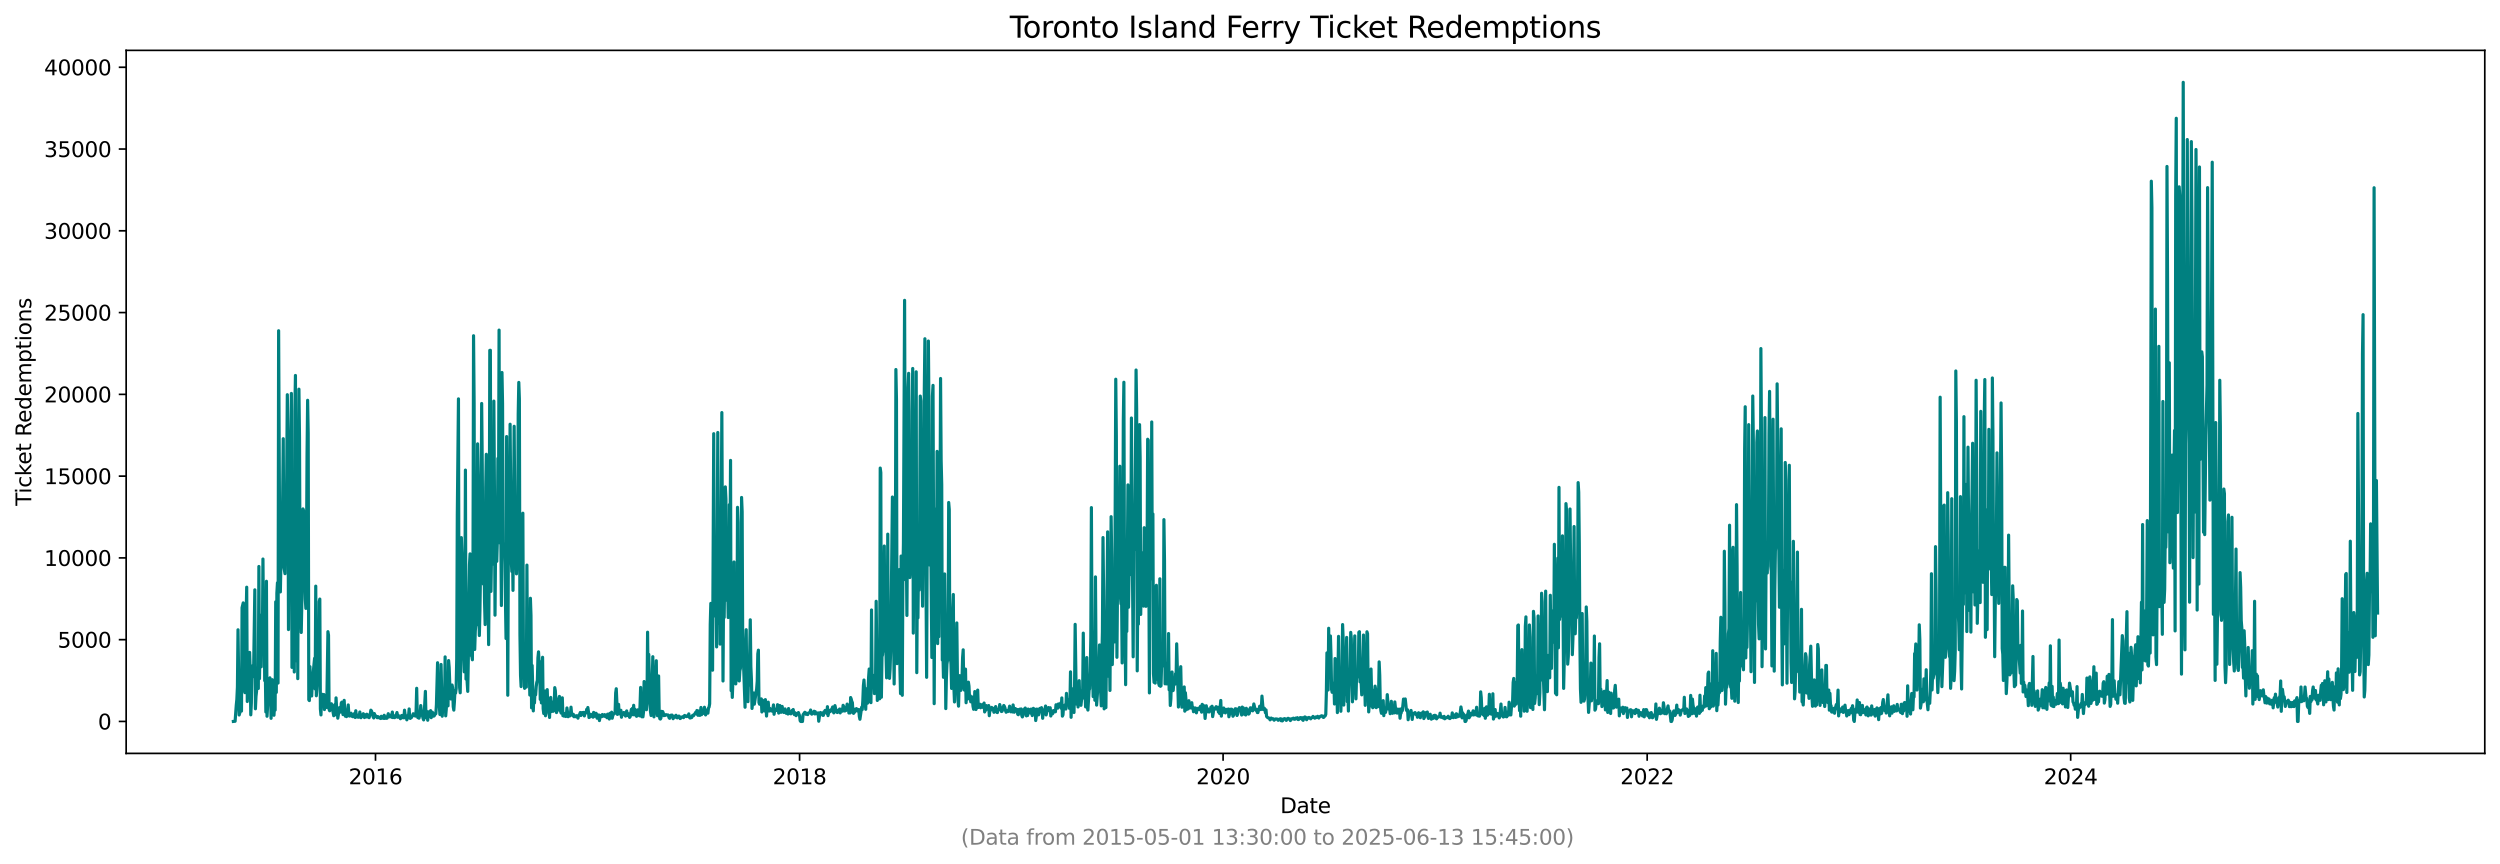 <?xml version="1.0" encoding="utf-8" standalone="no"?>
<!DOCTYPE svg PUBLIC "-//W3C//DTD SVG 1.1//EN"
  "http://www.w3.org/Graphics/SVG/1.1/DTD/svg11.dtd">
<svg xmlns:xlink="http://www.w3.org/1999/xlink" width="1182.891pt" height="408.957pt" viewBox="0 0 1182.891 408.957" xmlns="http://www.w3.org/2000/svg" version="1.1">
 <defs>
  <style type="text/css">*{stroke-linejoin: round; stroke-linecap: butt}</style>
 </defs>
 <g id="figure_1">
  <g id="patch_1">
   <path d="M 0 408.957 
L 1182.891 408.957 
L 1182.891 0 
L 0 0 
z
" style="fill: #ffffff"/>
  </g>
  <g id="axes_1">
   <g id="patch_2">
    <path d="M 59.691 356.478 
L 1175.691 356.478 
L 1175.691 23.838 
L 59.691 23.838 
z
" style="fill: #ffffff"/>
   </g>
   <g id="matplotlib.axis_1">
    <g id="xtick_1">
     <g id="line2d_1">
      <defs>
       <path id="m2cf41aad48" d="M 0 0 
L 0 3.5 
" style="stroke: #000000; stroke-width: 0.8"/>
      </defs>
      <g>
       <use xlink:href="#m2cf41aad48" x="177.67" y="356.478" style="stroke: #000000; stroke-width: 0.8"/>
      </g>
     </g>
     <g id="text_1">
      <!-- 2016 -->
      <g transform="translate(164.945 371.076) scale(0.1 -0.1)">
       <defs>
        <path id="DejaVuSans-32" d="M 1228 531 
L 3431 531 
L 3431 0 
L 469 0 
L 469 531 
Q 828 903 1448 1529 
Q 2069 2156 2228 2338 
Q 2531 2678 2651 2914 
Q 2772 3150 2772 3378 
Q 2772 3750 2511 3984 
Q 2250 4219 1831 4219 
Q 1534 4219 1204 4116 
Q 875 4013 500 3803 
L 500 4441 
Q 881 4594 1212 4672 
Q 1544 4750 1819 4750 
Q 2544 4750 2975 4387 
Q 3406 4025 3406 3419 
Q 3406 3131 3298 2873 
Q 3191 2616 2906 2266 
Q 2828 2175 2409 1742 
Q 1991 1309 1228 531 
z
" transform="scale(0.016)"/>
        <path id="DejaVuSans-30" d="M 2034 4250 
Q 1547 4250 1301 3770 
Q 1056 3291 1056 2328 
Q 1056 1369 1301 889 
Q 1547 409 2034 409 
Q 2525 409 2770 889 
Q 3016 1369 3016 2328 
Q 3016 3291 2770 3770 
Q 2525 4250 2034 4250 
z
M 2034 4750 
Q 2819 4750 3233 4129 
Q 3647 3509 3647 2328 
Q 3647 1150 3233 529 
Q 2819 -91 2034 -91 
Q 1250 -91 836 529 
Q 422 1150 422 2328 
Q 422 3509 836 4129 
Q 1250 4750 2034 4750 
z
" transform="scale(0.016)"/>
        <path id="DejaVuSans-31" d="M 794 531 
L 1825 531 
L 1825 4091 
L 703 3866 
L 703 4441 
L 1819 4666 
L 2450 4666 
L 2450 531 
L 3481 531 
L 3481 0 
L 794 0 
L 794 531 
z
" transform="scale(0.016)"/>
        <path id="DejaVuSans-36" d="M 2113 2584 
Q 1688 2584 1439 2293 
Q 1191 2003 1191 1497 
Q 1191 994 1439 701 
Q 1688 409 2113 409 
Q 2538 409 2786 701 
Q 3034 994 3034 1497 
Q 3034 2003 2786 2293 
Q 2538 2584 2113 2584 
z
M 3366 4563 
L 3366 3988 
Q 3128 4100 2886 4159 
Q 2644 4219 2406 4219 
Q 1781 4219 1451 3797 
Q 1122 3375 1075 2522 
Q 1259 2794 1537 2939 
Q 1816 3084 2150 3084 
Q 2853 3084 3261 2657 
Q 3669 2231 3669 1497 
Q 3669 778 3244 343 
Q 2819 -91 2113 -91 
Q 1303 -91 875 529 
Q 447 1150 447 2328 
Q 447 3434 972 4092 
Q 1497 4750 2381 4750 
Q 2619 4750 2861 4703 
Q 3103 4656 3366 4563 
z
" transform="scale(0.016)"/>
       </defs>
       <use xlink:href="#DejaVuSans-32"/>
       <use xlink:href="#DejaVuSans-30" x="63.623"/>
       <use xlink:href="#DejaVuSans-31" x="127.246"/>
       <use xlink:href="#DejaVuSans-36" x="190.869"/>
      </g>
     </g>
    </g>
    <g id="xtick_2">
     <g id="line2d_2">
      <g>
       <use xlink:href="#m2cf41aad48" x="378.328" y="356.478" style="stroke: #000000; stroke-width: 0.8"/>
      </g>
     </g>
     <g id="text_2">
      <!-- 2018 -->
      <g transform="translate(365.603 371.076) scale(0.1 -0.1)">
       <defs>
        <path id="DejaVuSans-38" d="M 2034 2216 
Q 1584 2216 1326 1975 
Q 1069 1734 1069 1313 
Q 1069 891 1326 650 
Q 1584 409 2034 409 
Q 2484 409 2743 651 
Q 3003 894 3003 1313 
Q 3003 1734 2745 1975 
Q 2488 2216 2034 2216 
z
M 1403 2484 
Q 997 2584 770 2862 
Q 544 3141 544 3541 
Q 544 4100 942 4425 
Q 1341 4750 2034 4750 
Q 2731 4750 3128 4425 
Q 3525 4100 3525 3541 
Q 3525 3141 3298 2862 
Q 3072 2584 2669 2484 
Q 3125 2378 3379 2068 
Q 3634 1759 3634 1313 
Q 3634 634 3220 271 
Q 2806 -91 2034 -91 
Q 1263 -91 848 271 
Q 434 634 434 1313 
Q 434 1759 690 2068 
Q 947 2378 1403 2484 
z
M 1172 3481 
Q 1172 3119 1398 2916 
Q 1625 2713 2034 2713 
Q 2441 2713 2670 2916 
Q 2900 3119 2900 3481 
Q 2900 3844 2670 4047 
Q 2441 4250 2034 4250 
Q 1625 4250 1398 4047 
Q 1172 3844 1172 3481 
z
" transform="scale(0.016)"/>
       </defs>
       <use xlink:href="#DejaVuSans-32"/>
       <use xlink:href="#DejaVuSans-30" x="63.623"/>
       <use xlink:href="#DejaVuSans-31" x="127.246"/>
       <use xlink:href="#DejaVuSans-38" x="190.869"/>
      </g>
     </g>
    </g>
    <g id="xtick_3">
     <g id="line2d_3">
      <g>
       <use xlink:href="#m2cf41aad48" x="578.712" y="356.478" style="stroke: #000000; stroke-width: 0.8"/>
      </g>
     </g>
     <g id="text_3">
      <!-- 2020 -->
      <g transform="translate(565.987 371.076) scale(0.1 -0.1)">
       <use xlink:href="#DejaVuSans-32"/>
       <use xlink:href="#DejaVuSans-30" x="63.623"/>
       <use xlink:href="#DejaVuSans-32" x="127.246"/>
       <use xlink:href="#DejaVuSans-30" x="190.869"/>
      </g>
     </g>
    </g>
    <g id="xtick_4">
     <g id="line2d_4">
      <g>
       <use xlink:href="#m2cf41aad48" x="779.37" y="356.478" style="stroke: #000000; stroke-width: 0.8"/>
      </g>
     </g>
     <g id="text_4">
      <!-- 2022 -->
      <g transform="translate(766.645 371.076) scale(0.1 -0.1)">
       <use xlink:href="#DejaVuSans-32"/>
       <use xlink:href="#DejaVuSans-30" x="63.623"/>
       <use xlink:href="#DejaVuSans-32" x="127.246"/>
       <use xlink:href="#DejaVuSans-32" x="190.869"/>
      </g>
     </g>
    </g>
    <g id="xtick_5">
     <g id="line2d_5">
      <g>
       <use xlink:href="#m2cf41aad48" x="979.754" y="356.478" style="stroke: #000000; stroke-width: 0.8"/>
      </g>
     </g>
     <g id="text_5">
      <!-- 2024 -->
      <g transform="translate(967.029 371.076) scale(0.1 -0.1)">
       <defs>
        <path id="DejaVuSans-34" d="M 2419 4116 
L 825 1625 
L 2419 1625 
L 2419 4116 
z
M 2253 4666 
L 3047 4666 
L 3047 1625 
L 3713 1625 
L 3713 1100 
L 3047 1100 
L 3047 0 
L 2419 0 
L 2419 1100 
L 313 1100 
L 313 1709 
L 2253 4666 
z
" transform="scale(0.016)"/>
       </defs>
       <use xlink:href="#DejaVuSans-32"/>
       <use xlink:href="#DejaVuSans-30" x="63.623"/>
       <use xlink:href="#DejaVuSans-32" x="127.246"/>
       <use xlink:href="#DejaVuSans-34" x="190.869"/>
      </g>
     </g>
    </g>
    <g id="text_6">
     <!-- Date -->
     <g transform="translate(605.74 384.754) scale(0.1 -0.1)">
      <defs>
       <path id="DejaVuSans-44" d="M 1259 4147 
L 1259 519 
L 2022 519 
Q 2988 519 3436 956 
Q 3884 1394 3884 2338 
Q 3884 3275 3436 3711 
Q 2988 4147 2022 4147 
L 1259 4147 
z
M 628 4666 
L 1925 4666 
Q 3281 4666 3915 4102 
Q 4550 3538 4550 2338 
Q 4550 1131 3912 565 
Q 3275 0 1925 0 
L 628 0 
L 628 4666 
z
" transform="scale(0.016)"/>
       <path id="DejaVuSans-61" d="M 2194 1759 
Q 1497 1759 1228 1600 
Q 959 1441 959 1056 
Q 959 750 1161 570 
Q 1363 391 1709 391 
Q 2188 391 2477 730 
Q 2766 1069 2766 1631 
L 2766 1759 
L 2194 1759 
z
M 3341 1997 
L 3341 0 
L 2766 0 
L 2766 531 
Q 2569 213 2275 61 
Q 1981 -91 1556 -91 
Q 1019 -91 701 211 
Q 384 513 384 1019 
Q 384 1609 779 1909 
Q 1175 2209 1959 2209 
L 2766 2209 
L 2766 2266 
Q 2766 2663 2505 2880 
Q 2244 3097 1772 3097 
Q 1472 3097 1187 3025 
Q 903 2953 641 2809 
L 641 3341 
Q 956 3463 1253 3523 
Q 1550 3584 1831 3584 
Q 2591 3584 2966 3190 
Q 3341 2797 3341 1997 
z
" transform="scale(0.016)"/>
       <path id="DejaVuSans-74" d="M 1172 4494 
L 1172 3500 
L 2356 3500 
L 2356 3053 
L 1172 3053 
L 1172 1153 
Q 1172 725 1289 603 
Q 1406 481 1766 481 
L 2356 481 
L 2356 0 
L 1766 0 
Q 1100 0 847 248 
Q 594 497 594 1153 
L 594 3053 
L 172 3053 
L 172 3500 
L 594 3500 
L 594 4494 
L 1172 4494 
z
" transform="scale(0.016)"/>
       <path id="DejaVuSans-65" d="M 3597 1894 
L 3597 1613 
L 953 1613 
Q 991 1019 1311 708 
Q 1631 397 2203 397 
Q 2534 397 2845 478 
Q 3156 559 3463 722 
L 3463 178 
Q 3153 47 2828 -22 
Q 2503 -91 2169 -91 
Q 1331 -91 842 396 
Q 353 884 353 1716 
Q 353 2575 817 3079 
Q 1281 3584 2069 3584 
Q 2775 3584 3186 3129 
Q 3597 2675 3597 1894 
z
M 3022 2063 
Q 3016 2534 2758 2815 
Q 2500 3097 2075 3097 
Q 1594 3097 1305 2825 
Q 1016 2553 972 2059 
L 3022 2063 
z
" transform="scale(0.016)"/>
      </defs>
      <use xlink:href="#DejaVuSans-44"/>
      <use xlink:href="#DejaVuSans-61" x="77.002"/>
      <use xlink:href="#DejaVuSans-74" x="138.281"/>
      <use xlink:href="#DejaVuSans-65" x="177.49"/>
     </g>
    </g>
   </g>
   <g id="matplotlib.axis_2">
    <g id="ytick_1">
     <g id="line2d_6">
      <defs>
       <path id="meeb5e411ce" d="M 0 0 
L -3.5 0 
" style="stroke: #000000; stroke-width: 0.8"/>
      </defs>
      <g>
       <use xlink:href="#meeb5e411ce" x="59.691" y="341.358" style="stroke: #000000; stroke-width: 0.8"/>
      </g>
     </g>
     <g id="text_7">
      <!-- 0 -->
      <g transform="translate(46.328 345.157) scale(0.1 -0.1)">
       <use xlink:href="#DejaVuSans-30"/>
      </g>
     </g>
    </g>
    <g id="ytick_2">
     <g id="line2d_7">
      <g>
       <use xlink:href="#meeb5e411ce" x="59.691" y="302.666" style="stroke: #000000; stroke-width: 0.8"/>
      </g>
     </g>
     <g id="text_8">
      <!-- 5000 -->
      <g transform="translate(27.241 306.465) scale(0.1 -0.1)">
       <defs>
        <path id="DejaVuSans-35" d="M 691 4666 
L 3169 4666 
L 3169 4134 
L 1269 4134 
L 1269 2991 
Q 1406 3038 1543 3061 
Q 1681 3084 1819 3084 
Q 2600 3084 3056 2656 
Q 3513 2228 3513 1497 
Q 3513 744 3044 326 
Q 2575 -91 1722 -91 
Q 1428 -91 1123 -41 
Q 819 9 494 109 
L 494 744 
Q 775 591 1075 516 
Q 1375 441 1709 441 
Q 2250 441 2565 725 
Q 2881 1009 2881 1497 
Q 2881 1984 2565 2268 
Q 2250 2553 1709 2553 
Q 1456 2553 1204 2497 
Q 953 2441 691 2322 
L 691 4666 
z
" transform="scale(0.016)"/>
       </defs>
       <use xlink:href="#DejaVuSans-35"/>
       <use xlink:href="#DejaVuSans-30" x="63.623"/>
       <use xlink:href="#DejaVuSans-30" x="127.246"/>
       <use xlink:href="#DejaVuSans-30" x="190.869"/>
      </g>
     </g>
    </g>
    <g id="ytick_3">
     <g id="line2d_8">
      <g>
       <use xlink:href="#meeb5e411ce" x="59.691" y="263.974" style="stroke: #000000; stroke-width: 0.8"/>
      </g>
     </g>
     <g id="text_9">
      <!-- 10000 -->
      <g transform="translate(20.878 267.773) scale(0.1 -0.1)">
       <use xlink:href="#DejaVuSans-31"/>
       <use xlink:href="#DejaVuSans-30" x="63.623"/>
       <use xlink:href="#DejaVuSans-30" x="127.246"/>
       <use xlink:href="#DejaVuSans-30" x="190.869"/>
       <use xlink:href="#DejaVuSans-30" x="254.492"/>
      </g>
     </g>
    </g>
    <g id="ytick_4">
     <g id="line2d_9">
      <g>
       <use xlink:href="#meeb5e411ce" x="59.691" y="225.282" style="stroke: #000000; stroke-width: 0.8"/>
      </g>
     </g>
     <g id="text_10">
      <!-- 15000 -->
      <g transform="translate(20.878 229.081) scale(0.1 -0.1)">
       <use xlink:href="#DejaVuSans-31"/>
       <use xlink:href="#DejaVuSans-35" x="63.623"/>
       <use xlink:href="#DejaVuSans-30" x="127.246"/>
       <use xlink:href="#DejaVuSans-30" x="190.869"/>
       <use xlink:href="#DejaVuSans-30" x="254.492"/>
      </g>
     </g>
    </g>
    <g id="ytick_5">
     <g id="line2d_10">
      <g>
       <use xlink:href="#meeb5e411ce" x="59.691" y="186.59" style="stroke: #000000; stroke-width: 0.8"/>
      </g>
     </g>
     <g id="text_11">
      <!-- 20000 -->
      <g transform="translate(20.878 190.39) scale(0.1 -0.1)">
       <use xlink:href="#DejaVuSans-32"/>
       <use xlink:href="#DejaVuSans-30" x="63.623"/>
       <use xlink:href="#DejaVuSans-30" x="127.246"/>
       <use xlink:href="#DejaVuSans-30" x="190.869"/>
       <use xlink:href="#DejaVuSans-30" x="254.492"/>
      </g>
     </g>
    </g>
    <g id="ytick_6">
     <g id="line2d_11">
      <g>
       <use xlink:href="#meeb5e411ce" x="59.691" y="147.899" style="stroke: #000000; stroke-width: 0.8"/>
      </g>
     </g>
     <g id="text_12">
      <!-- 25000 -->
      <g transform="translate(20.878 151.698) scale(0.1 -0.1)">
       <use xlink:href="#DejaVuSans-32"/>
       <use xlink:href="#DejaVuSans-35" x="63.623"/>
       <use xlink:href="#DejaVuSans-30" x="127.246"/>
       <use xlink:href="#DejaVuSans-30" x="190.869"/>
       <use xlink:href="#DejaVuSans-30" x="254.492"/>
      </g>
     </g>
    </g>
    <g id="ytick_7">
     <g id="line2d_12">
      <g>
       <use xlink:href="#meeb5e411ce" x="59.691" y="109.207" style="stroke: #000000; stroke-width: 0.8"/>
      </g>
     </g>
     <g id="text_13">
      <!-- 30000 -->
      <g transform="translate(20.878 113.006) scale(0.1 -0.1)">
       <defs>
        <path id="DejaVuSans-33" d="M 2597 2516 
Q 3050 2419 3304 2112 
Q 3559 1806 3559 1356 
Q 3559 666 3084 287 
Q 2609 -91 1734 -91 
Q 1441 -91 1130 -33 
Q 819 25 488 141 
L 488 750 
Q 750 597 1062 519 
Q 1375 441 1716 441 
Q 2309 441 2620 675 
Q 2931 909 2931 1356 
Q 2931 1769 2642 2001 
Q 2353 2234 1838 2234 
L 1294 2234 
L 1294 2753 
L 1863 2753 
Q 2328 2753 2575 2939 
Q 2822 3125 2822 3475 
Q 2822 3834 2567 4026 
Q 2313 4219 1838 4219 
Q 1578 4219 1281 4162 
Q 984 4106 628 3988 
L 628 4550 
Q 988 4650 1302 4700 
Q 1616 4750 1894 4750 
Q 2613 4750 3031 4423 
Q 3450 4097 3450 3541 
Q 3450 3153 3228 2886 
Q 3006 2619 2597 2516 
z
" transform="scale(0.016)"/>
       </defs>
       <use xlink:href="#DejaVuSans-33"/>
       <use xlink:href="#DejaVuSans-30" x="63.623"/>
       <use xlink:href="#DejaVuSans-30" x="127.246"/>
       <use xlink:href="#DejaVuSans-30" x="190.869"/>
       <use xlink:href="#DejaVuSans-30" x="254.492"/>
      </g>
     </g>
    </g>
    <g id="ytick_8">
     <g id="line2d_13">
      <g>
       <use xlink:href="#meeb5e411ce" x="59.691" y="70.515" style="stroke: #000000; stroke-width: 0.8"/>
      </g>
     </g>
     <g id="text_14">
      <!-- 35000 -->
      <g transform="translate(20.878 74.314) scale(0.1 -0.1)">
       <use xlink:href="#DejaVuSans-33"/>
       <use xlink:href="#DejaVuSans-35" x="63.623"/>
       <use xlink:href="#DejaVuSans-30" x="127.246"/>
       <use xlink:href="#DejaVuSans-30" x="190.869"/>
       <use xlink:href="#DejaVuSans-30" x="254.492"/>
      </g>
     </g>
    </g>
    <g id="ytick_9">
     <g id="line2d_14">
      <g>
       <use xlink:href="#meeb5e411ce" x="59.691" y="31.823" style="stroke: #000000; stroke-width: 0.8"/>
      </g>
     </g>
     <g id="text_15">
      <!-- 40000 -->
      <g transform="translate(20.878 35.622) scale(0.1 -0.1)">
       <use xlink:href="#DejaVuSans-34"/>
       <use xlink:href="#DejaVuSans-30" x="63.623"/>
       <use xlink:href="#DejaVuSans-30" x="127.246"/>
       <use xlink:href="#DejaVuSans-30" x="190.869"/>
       <use xlink:href="#DejaVuSans-30" x="254.492"/>
      </g>
     </g>
    </g>
    <g id="text_16">
     <!-- Ticket Redemptions -->
     <g transform="translate(14.798 239.337) rotate(-90) scale(0.1 -0.1)">
      <defs>
       <path id="DejaVuSans-54" d="M -19 4666 
L 3928 4666 
L 3928 4134 
L 2272 4134 
L 2272 0 
L 1638 0 
L 1638 4134 
L -19 4134 
L -19 4666 
z
" transform="scale(0.016)"/>
       <path id="DejaVuSans-69" d="M 603 3500 
L 1178 3500 
L 1178 0 
L 603 0 
L 603 3500 
z
M 603 4863 
L 1178 4863 
L 1178 4134 
L 603 4134 
L 603 4863 
z
" transform="scale(0.016)"/>
       <path id="DejaVuSans-63" d="M 3122 3366 
L 3122 2828 
Q 2878 2963 2633 3030 
Q 2388 3097 2138 3097 
Q 1578 3097 1268 2742 
Q 959 2388 959 1747 
Q 959 1106 1268 751 
Q 1578 397 2138 397 
Q 2388 397 2633 464 
Q 2878 531 3122 666 
L 3122 134 
Q 2881 22 2623 -34 
Q 2366 -91 2075 -91 
Q 1284 -91 818 406 
Q 353 903 353 1747 
Q 353 2603 823 3093 
Q 1294 3584 2113 3584 
Q 2378 3584 2631 3529 
Q 2884 3475 3122 3366 
z
" transform="scale(0.016)"/>
       <path id="DejaVuSans-6b" d="M 581 4863 
L 1159 4863 
L 1159 1991 
L 2875 3500 
L 3609 3500 
L 1753 1863 
L 3688 0 
L 2938 0 
L 1159 1709 
L 1159 0 
L 581 0 
L 581 4863 
z
" transform="scale(0.016)"/>
       <path id="DejaVuSans-20" transform="scale(0.016)"/>
       <path id="DejaVuSans-52" d="M 2841 2188 
Q 3044 2119 3236 1894 
Q 3428 1669 3622 1275 
L 4263 0 
L 3584 0 
L 2988 1197 
Q 2756 1666 2539 1819 
Q 2322 1972 1947 1972 
L 1259 1972 
L 1259 0 
L 628 0 
L 628 4666 
L 2053 4666 
Q 2853 4666 3247 4331 
Q 3641 3997 3641 3322 
Q 3641 2881 3436 2590 
Q 3231 2300 2841 2188 
z
M 1259 4147 
L 1259 2491 
L 2053 2491 
Q 2509 2491 2742 2702 
Q 2975 2913 2975 3322 
Q 2975 3731 2742 3939 
Q 2509 4147 2053 4147 
L 1259 4147 
z
" transform="scale(0.016)"/>
       <path id="DejaVuSans-64" d="M 2906 2969 
L 2906 4863 
L 3481 4863 
L 3481 0 
L 2906 0 
L 2906 525 
Q 2725 213 2448 61 
Q 2172 -91 1784 -91 
Q 1150 -91 751 415 
Q 353 922 353 1747 
Q 353 2572 751 3078 
Q 1150 3584 1784 3584 
Q 2172 3584 2448 3432 
Q 2725 3281 2906 2969 
z
M 947 1747 
Q 947 1113 1208 752 
Q 1469 391 1925 391 
Q 2381 391 2643 752 
Q 2906 1113 2906 1747 
Q 2906 2381 2643 2742 
Q 2381 3103 1925 3103 
Q 1469 3103 1208 2742 
Q 947 2381 947 1747 
z
" transform="scale(0.016)"/>
       <path id="DejaVuSans-6d" d="M 3328 2828 
Q 3544 3216 3844 3400 
Q 4144 3584 4550 3584 
Q 5097 3584 5394 3201 
Q 5691 2819 5691 2113 
L 5691 0 
L 5113 0 
L 5113 2094 
Q 5113 2597 4934 2840 
Q 4756 3084 4391 3084 
Q 3944 3084 3684 2787 
Q 3425 2491 3425 1978 
L 3425 0 
L 2847 0 
L 2847 2094 
Q 2847 2600 2669 2842 
Q 2491 3084 2119 3084 
Q 1678 3084 1418 2786 
Q 1159 2488 1159 1978 
L 1159 0 
L 581 0 
L 581 3500 
L 1159 3500 
L 1159 2956 
Q 1356 3278 1631 3431 
Q 1906 3584 2284 3584 
Q 2666 3584 2933 3390 
Q 3200 3197 3328 2828 
z
" transform="scale(0.016)"/>
       <path id="DejaVuSans-70" d="M 1159 525 
L 1159 -1331 
L 581 -1331 
L 581 3500 
L 1159 3500 
L 1159 2969 
Q 1341 3281 1617 3432 
Q 1894 3584 2278 3584 
Q 2916 3584 3314 3078 
Q 3713 2572 3713 1747 
Q 3713 922 3314 415 
Q 2916 -91 2278 -91 
Q 1894 -91 1617 61 
Q 1341 213 1159 525 
z
M 3116 1747 
Q 3116 2381 2855 2742 
Q 2594 3103 2138 3103 
Q 1681 3103 1420 2742 
Q 1159 2381 1159 1747 
Q 1159 1113 1420 752 
Q 1681 391 2138 391 
Q 2594 391 2855 752 
Q 3116 1113 3116 1747 
z
" transform="scale(0.016)"/>
       <path id="DejaVuSans-6f" d="M 1959 3097 
Q 1497 3097 1228 2736 
Q 959 2375 959 1747 
Q 959 1119 1226 758 
Q 1494 397 1959 397 
Q 2419 397 2687 759 
Q 2956 1122 2956 1747 
Q 2956 2369 2687 2733 
Q 2419 3097 1959 3097 
z
M 1959 3584 
Q 2709 3584 3137 3096 
Q 3566 2609 3566 1747 
Q 3566 888 3137 398 
Q 2709 -91 1959 -91 
Q 1206 -91 779 398 
Q 353 888 353 1747 
Q 353 2609 779 3096 
Q 1206 3584 1959 3584 
z
" transform="scale(0.016)"/>
       <path id="DejaVuSans-6e" d="M 3513 2113 
L 3513 0 
L 2938 0 
L 2938 2094 
Q 2938 2591 2744 2837 
Q 2550 3084 2163 3084 
Q 1697 3084 1428 2787 
Q 1159 2491 1159 1978 
L 1159 0 
L 581 0 
L 581 3500 
L 1159 3500 
L 1159 2956 
Q 1366 3272 1645 3428 
Q 1925 3584 2291 3584 
Q 2894 3584 3203 3211 
Q 3513 2838 3513 2113 
z
" transform="scale(0.016)"/>
       <path id="DejaVuSans-73" d="M 2834 3397 
L 2834 2853 
Q 2591 2978 2328 3040 
Q 2066 3103 1784 3103 
Q 1356 3103 1142 2972 
Q 928 2841 928 2578 
Q 928 2378 1081 2264 
Q 1234 2150 1697 2047 
L 1894 2003 
Q 2506 1872 2764 1633 
Q 3022 1394 3022 966 
Q 3022 478 2636 193 
Q 2250 -91 1575 -91 
Q 1294 -91 989 -36 
Q 684 19 347 128 
L 347 722 
Q 666 556 975 473 
Q 1284 391 1588 391 
Q 1994 391 2212 530 
Q 2431 669 2431 922 
Q 2431 1156 2273 1281 
Q 2116 1406 1581 1522 
L 1381 1569 
Q 847 1681 609 1914 
Q 372 2147 372 2553 
Q 372 3047 722 3315 
Q 1072 3584 1716 3584 
Q 2034 3584 2315 3537 
Q 2597 3491 2834 3397 
z
" transform="scale(0.016)"/>
      </defs>
      <use xlink:href="#DejaVuSans-54"/>
      <use xlink:href="#DejaVuSans-69" x="57.959"/>
      <use xlink:href="#DejaVuSans-63" x="85.742"/>
      <use xlink:href="#DejaVuSans-6b" x="140.723"/>
      <use xlink:href="#DejaVuSans-65" x="195.008"/>
      <use xlink:href="#DejaVuSans-74" x="256.531"/>
      <use xlink:href="#DejaVuSans-20" x="295.74"/>
      <use xlink:href="#DejaVuSans-52" x="327.527"/>
      <use xlink:href="#DejaVuSans-65" x="392.51"/>
      <use xlink:href="#DejaVuSans-64" x="454.033"/>
      <use xlink:href="#DejaVuSans-65" x="517.51"/>
      <use xlink:href="#DejaVuSans-6d" x="579.033"/>
      <use xlink:href="#DejaVuSans-70" x="676.445"/>
      <use xlink:href="#DejaVuSans-74" x="739.922"/>
      <use xlink:href="#DejaVuSans-69" x="779.131"/>
      <use xlink:href="#DejaVuSans-6f" x="806.914"/>
      <use xlink:href="#DejaVuSans-6e" x="868.096"/>
      <use xlink:href="#DejaVuSans-73" x="931.475"/>
     </g>
    </g>
   </g>
   <g id="line2d_15">
    <path d="M 110.418 341.35 
L 111.241 341.265 
L 111.79 333.705 
L 112.065 330.965 
L 112.339 325.045 
L 112.614 297.992 
L 113.163 338.301 
L 113.712 336.382 
L 113.986 327.63 
L 114.261 336.444 
L 114.535 287.514 
L 115.084 285.255 
L 115.359 326.949 
L 115.633 319.876 
L 115.908 327.738 
L 116.182 326.802 
L 116.457 291.825 
L 116.731 277.841 
L 117.006 331.909 
L 117.28 323.211 
L 117.555 326.67 
L 117.829 319.892 
L 118.104 308.694 
L 118.378 317.725 
L 118.653 338.216 
L 118.927 332.722 
L 119.202 317.949 
L 119.476 320.317 
L 119.751 314.8 
L 120.025 315.775 
L 120.574 279.095 
L 120.849 335.361 
L 121.123 329.557 
L 121.398 326.98 
L 121.672 317.106 
L 121.947 315.96 
L 122.221 325.75 
L 122.496 268.037 
L 122.77 321.099 
L 123.045 304.515 
L 123.319 306.458 
L 123.594 315.496 
L 123.868 290.95 
L 124.143 302.712 
L 124.417 264.516 
L 124.692 296.932 
L 124.966 283.622 
L 125.241 322.058 
L 125.515 315.419 
L 125.79 336.87 
L 126.064 275.048 
L 126.339 338.897 
L 127.162 324.968 
L 127.437 324.032 
L 127.711 320.727 
L 127.986 325.525 
L 128.26 339.872 
L 128.809 321.594 
L 129.084 334.455 
L 129.358 335.778 
L 129.633 338.425 
L 129.907 333.503 
L 130.182 335.98 
L 130.456 284.752 
L 130.731 327.614 
L 131.005 280.596 
L 131.28 275.729 
L 131.554 323.196 
L 131.829 156.496 
L 132.378 269.615 
L 132.652 280.062 
L 132.927 265.754 
L 133.201 264.779 
L 133.476 262.07 
L 134.025 207.585 
L 134.299 268.161 
L 134.848 271.434 
L 135.123 251.539 
L 135.397 259.207 
L 135.946 186.768 
L 136.221 203.909 
L 136.495 297.884 
L 136.77 250.974 
L 137.044 259.594 
L 137.319 253.581 
L 137.868 186.165 
L 138.142 315.775 
L 138.417 297.891 
L 138.691 260.368 
L 138.966 257.451 
L 139.24 317.949 
L 139.515 194.468 
L 139.789 177.653 
L 140.338 312.726 
L 140.613 257.853 
L 140.887 321.099 
L 141.436 184.145 
L 141.711 206.997 
L 141.985 276.603 
L 142.534 299.246 
L 142.809 285.123 
L 143.358 240.79 
L 143.632 241.517 
L 143.907 275.497 
L 144.181 272.154 
L 144.456 283.529 
L 144.73 287.87 
L 145.005 264.616 
L 145.279 215.261 
L 145.554 189.407 
L 145.828 205.023 
L 146.103 331.151 
L 146.377 331.476 
L 146.652 315.442 
L 146.926 327.197 
L 147.475 329.301 
L 147.75 322.917 
L 148.848 311.457 
L 149.122 325.989 
L 149.397 277.346 
L 149.671 329.201 
L 149.946 326.005 
L 150.22 321.509 
L 150.495 322.554 
L 150.769 322.407 
L 151.044 284.674 
L 151.318 283.452 
L 151.593 335.438 
L 151.867 338.262 
L 152.142 329.572 
L 152.416 328.512 
L 152.691 332.304 
L 152.965 332.118 
L 153.24 328.62 
L 153.514 335.724 
L 154.063 329.263 
L 154.338 330.95 
L 154.612 334.734 
L 155.161 298.882 
L 155.436 300.53 
L 155.71 335.655 
L 155.985 336.312 
L 156.259 334.649 
L 156.534 335.43 
L 156.808 332.993 
L 157.083 335.136 
L 157.357 335.717 
L 157.906 338.649 
L 158.181 333.736 
L 158.455 333.349 
L 158.73 338.216 
L 159.004 330.215 
L 159.279 335.128 
L 159.553 335.368 
L 159.828 339.81 
L 160.651 334.796 
L 160.926 336.235 
L 161.2 336.939 
L 161.475 332.66 
L 161.749 332.219 
L 162.298 338.115 
L 162.573 333.883 
L 162.847 331.375 
L 163.122 336.289 
L 163.396 338.874 
L 163.671 337.628 
L 163.945 339.067 
L 164.22 338.618 
L 164.769 333.55 
L 165.043 337.806 
L 165.318 338.812 
L 165.592 338.208 
L 165.867 338.402 
L 166.141 337.465 
L 166.416 338.897 
L 166.69 338.379 
L 166.965 339.114 
L 167.239 338.069 
L 167.514 338.092 
L 167.788 337.543 
L 168.063 339.485 
L 168.337 336.289 
L 168.612 338.905 
L 168.886 338.696 
L 169.161 339.307 
L 169.435 338.386 
L 169.71 339.377 
L 169.984 339.114 
L 170.259 336.893 
L 170.533 338.843 
L 170.808 339.586 
L 171.357 338.572 
L 171.631 338.394 
L 171.906 337.698 
L 172.18 339.044 
L 172.454 339.516 
L 172.729 338.185 
L 173.278 339.23 
L 173.552 337.937 
L 173.827 339.245 
L 174.376 338.324 
L 174.65 339.57 
L 175.199 337.759 
L 175.474 336.034 
L 175.748 336.336 
L 176.297 337.86 
L 176.572 339.245 
L 176.846 339.702 
L 177.121 337.628 
L 177.395 338.495 
L 177.944 338.789 
L 178.493 339.593 
L 178.768 339.052 
L 179.042 339.299 
L 179.317 339.33 
L 179.591 339.764 
L 179.866 339.501 
L 180.14 339.973 
L 180.415 338.912 
L 180.689 339.833 
L 181.238 339.4 
L 181.513 339.903 
L 181.787 338.433 
L 182.062 339.918 
L 182.336 339.71 
L 182.611 339.214 
L 182.885 339.88 
L 183.16 339.81 
L 183.709 337.682 
L 183.983 339.176 
L 184.258 339.183 
L 184.807 338.348 
L 185.356 339.408 
L 185.63 336.916 
L 185.905 339.524 
L 186.179 338.518 
L 186.454 339.207 
L 186.728 339.563 
L 187.003 338.92 
L 187.277 339.176 
L 187.826 337.14 
L 188.101 339.361 
L 188.375 338.363 
L 188.65 339.268 
L 188.924 339.454 
L 189.199 339.176 
L 189.473 340.066 
L 189.748 339.508 
L 190.022 338.549 
L 190.297 339.601 
L 190.846 338.348 
L 191.12 339.663 
L 191.395 336.034 
L 191.669 338.162 
L 191.944 338.673 
L 192.218 338.889 
L 192.493 340.592 
L 193.042 338.487 
L 193.316 338.587 
L 193.591 335.438 
L 193.865 339.756 
L 194.14 339.918 
L 194.414 339.268 
L 194.689 339.493 
L 194.963 338.773 
L 195.238 338.642 
L 195.512 337.721 
L 195.787 338.618 
L 196.061 338.262 
L 196.336 338.711 
L 196.61 338.827 
L 196.885 336.289 
L 197.159 325.68 
L 197.434 338.084 
L 197.708 339.555 
L 197.983 337.775 
L 198.257 339.818 
L 198.806 337.496 
L 199.081 333.852 
L 199.355 336.552 
L 199.63 337.489 
L 200.179 339.911 
L 200.453 340.63 
L 200.728 337.543 
L 201.277 327.142 
L 201.551 339.578 
L 201.826 336.475 
L 202.1 337.69 
L 202.375 340.777 
L 202.649 337.783 
L 202.924 336.784 
L 203.198 338.99 
L 203.473 338.526 
L 203.747 336.243 
L 204.022 339.57 
L 204.296 338.866 
L 204.571 336.993 
L 204.845 337.404 
L 205.12 338.851 
L 205.394 338.765 
L 205.943 337.86 
L 206.218 337.69 
L 206.492 333.48 
L 207.041 313.577 
L 207.316 330.679 
L 207.59 333.813 
L 207.865 333.782 
L 208.139 338.061 
L 208.414 332.134 
L 208.688 314.397 
L 209.237 338.882 
L 209.786 331.128 
L 210.061 335.043 
L 210.335 334.416 
L 210.61 310.822 
L 210.884 338.711 
L 211.159 335.5 
L 211.433 328.497 
L 211.982 333.968 
L 212.257 312.548 
L 212.531 315.775 
L 212.806 323.544 
L 213.355 330.725 
L 213.904 324.117 
L 214.178 325.502 
L 214.453 334.386 
L 214.727 335.995 
L 215.002 332.126 
L 215.276 326.663 
L 215.551 327.963 
L 215.825 325.866 
L 216.1 311.697 
L 216.374 243.653 
L 216.923 188.734 
L 217.198 308.47 
L 217.472 325.308 
L 217.747 327.792 
L 218.021 311.062 
L 218.296 254.379 
L 218.57 262.225 
L 218.845 305.514 
L 219.119 311.797 
L 219.394 308.307 
L 219.668 317.887 
L 219.943 289.147 
L 220.217 222.427 
L 220.492 321.308 
L 220.766 312.563 
L 221.041 322.809 
L 221.315 327.119 
L 221.59 311.364 
L 221.864 281.432 
L 222.139 267.155 
L 222.413 262.07 
L 222.688 310.033 
L 222.962 308.361 
L 223.511 312.176 
L 223.786 274.305 
L 224.06 158.856 
L 224.335 191.017 
L 224.609 307.301 
L 224.884 298.534 
L 225.158 295.214 
L 225.433 295.701 
L 225.707 271.488 
L 225.982 210.014 
L 226.256 225.429 
L 226.531 286.377 
L 226.805 300.7 
L 227.08 288.861 
L 227.629 251.26 
L 227.903 190.916 
L 228.178 219.881 
L 228.452 261.212 
L 228.727 276.371 
L 229.001 260.128 
L 229.276 285.007 
L 229.55 295.508 
L 229.825 230.777 
L 230.099 214.959 
L 230.374 276.379 
L 230.648 273.307 
L 230.923 280.225 
L 231.197 304.995 
L 231.472 267.658 
L 231.746 165.774 
L 232.021 165.743 
L 232.295 279.815 
L 232.57 261.498 
L 232.844 259.981 
L 233.119 251.291 
L 233.393 266.953 
L 233.668 189.794 
L 233.942 231.581 
L 234.217 291.058 
L 234.491 258.325 
L 234.766 264.183 
L 235.04 265.584 
L 235.315 255.818 
L 235.589 216.902 
L 235.864 241.486 
L 236.138 156.194 
L 236.413 256.847 
L 236.687 240.697 
L 236.962 250.014 
L 237.236 286.493 
L 237.511 176.252 
L 237.785 191.025 
L 238.06 261.428 
L 238.334 257.899 
L 238.609 257.381 
L 238.883 266.752 
L 239.432 302.109 
L 239.707 206.555 
L 240.256 328.953 
L 240.53 258.905 
L 241.079 242.098 
L 241.354 200.736 
L 241.903 264.957 
L 242.177 270.381 
L 242.452 256.429 
L 242.726 279.327 
L 243.275 201.711 
L 243.55 239.18 
L 243.824 255.23 
L 244.373 271.519 
L 244.922 255.926 
L 245.197 195.962 
L 245.471 180.949 
L 245.746 188.773 
L 246.02 300.337 
L 246.295 319.567 
L 246.569 324.844 
L 246.844 303.556 
L 247.118 320.789 
L 247.393 242.825 
L 247.667 311.867 
L 247.942 312.548 
L 248.216 325.695 
L 248.765 307.533 
L 249.04 325.107 
L 249.314 267.394 
L 249.589 316.463 
L 249.863 314.227 
L 250.137 313.6 
L 250.412 315.372 
L 250.686 328.86 
L 250.961 283.08 
L 251.235 291.229 
L 251.51 334.919 
L 251.784 314.885 
L 252.333 336.359 
L 252.608 328.087 
L 252.882 332.59 
L 253.157 327.266 
L 253.431 328.76 
L 253.706 324.929 
L 253.98 322.886 
L 254.255 321.989 
L 254.529 311.263 
L 254.804 308.431 
L 255.078 313.329 
L 255.353 312.935 
L 255.627 330.926 
L 255.902 326.129 
L 256.176 332.59 
L 256.451 329.294 
L 256.725 311 
L 257 335.345 
L 257.274 337.597 
L 257.823 326.972 
L 258.098 338.657 
L 258.372 337.512 
L 258.647 328.798 
L 258.921 326.299 
L 259.196 334.997 
L 259.47 333.511 
L 259.745 334.517 
L 260.019 339.47 
L 260.294 331.275 
L 260.568 329.998 
L 260.843 336.684 
L 261.117 332.134 
L 261.666 336.568 
L 261.941 336.39 
L 262.215 333.627 
L 262.49 325.363 
L 262.764 326.81 
L 263.313 337.156 
L 263.862 335.283 
L 264.137 335.925 
L 264.411 330.625 
L 264.686 329.51 
L 264.96 334.796 
L 265.235 336.583 
L 265.509 337.396 
L 265.784 336.08 
L 266.058 330.168 
L 266.333 338.634 
L 266.607 338.495 
L 266.882 338.851 
L 267.156 337.937 
L 267.431 337.566 
L 267.705 339.013 
L 267.98 338.572 
L 268.254 334.989 
L 268.803 339.114 
L 269.078 338.332 
L 269.352 338.75 
L 269.627 338.742 
L 269.901 337.961 
L 270.176 334.61 
L 270.45 337.79 
L 270.999 338.564 
L 271.274 337.968 
L 271.548 339.121 
L 271.823 338.866 
L 272.097 339.098 
L 272.372 339.083 
L 272.646 338.626 
L 272.921 339.176 
L 273.195 339.284 
L 273.47 339.802 
L 273.744 338.479 
L 274.293 337.999 
L 274.568 337.133 
L 274.842 338.549 
L 275.117 338.185 
L 275.391 337.164 
L 275.666 337.876 
L 275.94 337.117 
L 276.215 337.102 
L 276.489 338.742 
L 276.764 337.62 
L 277.038 337.024 
L 277.313 337.311 
L 277.587 335.647 
L 277.862 337.256 
L 278.136 334.765 
L 278.411 336.599 
L 278.685 339.501 
L 278.96 338.812 
L 279.234 339.214 
L 279.509 337.968 
L 279.783 338.123 
L 280.058 338.649 
L 280.332 338.851 
L 280.607 339.338 
L 280.881 337.078 
L 281.156 338.75 
L 281.43 338.936 
L 281.705 337.682 
L 281.979 337.481 
L 282.254 337.79 
L 282.528 339.826 
L 282.803 339.748 
L 283.077 339.354 
L 283.352 338.293 
L 283.626 340.948 
L 283.901 339.199 
L 284.175 339.121 
L 284.45 338.464 
L 284.724 339.098 
L 284.999 338.084 
L 285.273 338.889 
L 285.548 338.765 
L 286.097 338.131 
L 286.371 339.029 
L 286.646 338.974 
L 286.92 338.549 
L 287.195 339.601 
L 287.469 337.914 
L 287.744 338.44 
L 288.018 338.317 
L 288.293 340.205 
L 288.567 337.527 
L 288.842 338.386 
L 289.116 338.301 
L 289.391 336.978 
L 289.665 339.849 
L 289.94 338.58 
L 290.214 337.883 
L 290.489 337.852 
L 290.763 337.612 
L 291.038 336.877 
L 291.312 327.854 
L 291.587 325.889 
L 292.136 338.023 
L 292.41 337.674 
L 292.685 333.287 
L 292.959 337.767 
L 293.234 337.303 
L 293.508 337.419 
L 293.783 336.088 
L 294.057 339.369 
L 294.332 337.256 
L 294.606 337.357 
L 294.881 337.798 
L 295.155 337.125 
L 295.43 338.262 
L 295.704 337.953 
L 295.979 338.82 
L 296.253 337.109 
L 296.528 336.374 
L 296.802 338.533 
L 297.077 337.961 
L 297.351 337.705 
L 297.9 339.431 
L 298.175 339.075 
L 298.724 335.639 
L 298.998 338.139 
L 299.273 335.121 
L 299.547 338.177 
L 299.822 333.728 
L 300.096 338.224 
L 300.371 335.554 
L 300.645 337.481 
L 300.92 337.52 
L 301.194 338.928 
L 301.469 338.131 
L 301.743 335.871 
L 302.018 336.073 
L 302.292 337.845 
L 302.567 338.688 
L 302.841 333.766 
L 303.116 325.27 
L 303.39 337.659 
L 303.665 339.137 
L 303.939 335.662 
L 304.214 339.176 
L 304.488 336.877 
L 304.763 322.476 
L 305.037 323.923 
L 305.312 330.663 
L 305.586 334.416 
L 305.861 335.809 
L 306.135 331.631 
L 306.41 299.13 
L 306.684 325.378 
L 306.959 309.63 
L 307.508 332.412 
L 307.782 336.692 
L 308.057 338.549 
L 308.331 333.875 
L 308.88 310.729 
L 309.155 329.433 
L 309.429 339.183 
L 309.704 330.222 
L 310.253 321.493 
L 310.527 312.641 
L 310.802 336.753 
L 311.076 338.649 
L 311.351 336.676 
L 311.625 319.845 
L 311.9 337.218 
L 312.174 340.004 
L 312.449 340.228 
L 312.723 339.764 
L 312.998 336.575 
L 313.272 337.21 
L 313.547 336.684 
L 313.821 337.318 
L 314.096 338.618 
L 314.37 338.239 
L 314.645 338.518 
L 314.919 338.185 
L 315.194 338.154 
L 315.743 338.386 
L 316.017 338.27 
L 316.292 338.557 
L 316.566 339.601 
L 316.841 339.88 
L 317.115 338.688 
L 317.39 338.417 
L 317.664 338.765 
L 317.939 338.332 
L 318.213 338.634 
L 318.488 340.058 
L 318.762 338.967 
L 319.037 339.044 
L 319.311 339.408 
L 319.586 338.673 
L 319.86 338.433 
L 320.409 339.671 
L 320.684 339.137 
L 320.958 339.299 
L 321.233 338.812 
L 321.507 339.052 
L 321.782 339.988 
L 322.056 339.857 
L 322.331 339.431 
L 322.605 339.369 
L 322.88 339.16 
L 323.154 339.106 
L 323.429 339.547 
L 323.703 338.727 
L 323.978 338.51 
L 324.252 338.967 
L 324.527 338.928 
L 324.801 339.044 
L 325.076 338.866 
L 325.35 338.541 
L 325.625 339.013 
L 325.899 337.783 
L 326.174 339.338 
L 326.448 339.702 
L 326.723 339.694 
L 326.997 339.207 
L 327.271 339.508 
L 327.546 338.727 
L 327.82 338.409 
L 328.095 338.688 
L 328.369 338.363 
L 328.644 337.821 
L 328.918 337.566 
L 329.193 337.009 
L 329.467 337.62 
L 329.742 336.173 
L 330.016 338.154 
L 330.291 338.464 
L 330.565 336.405 
L 330.84 338.015 
L 331.114 338.495 
L 331.389 337.667 
L 331.663 334.749 
L 331.938 338.154 
L 332.212 337.721 
L 332.487 336.073 
L 333.036 337.535 
L 333.31 334.641 
L 333.859 338.27 
L 334.134 337.543 
L 334.408 335.964 
L 334.683 337.133 
L 334.957 337.427 
L 335.232 334.974 
L 335.506 334.579 
L 335.781 332.985 
L 336.055 295.539 
L 336.33 285.502 
L 336.604 288.195 
L 336.879 293.256 
L 337.153 317.106 
L 337.702 205.209 
L 337.977 291.438 
L 338.251 267.634 
L 338.526 268.54 
L 338.8 270.474 
L 339.075 306.086 
L 339.624 204.644 
L 339.898 272.324 
L 340.173 295.013 
L 340.447 265.855 
L 340.722 304.763 
L 340.996 285.425 
L 341.545 195.219 
L 342.094 322.213 
L 342.369 278.723 
L 342.643 292.157 
L 342.918 270.83 
L 343.192 230.374 
L 343.467 236.108 
L 343.741 284.016 
L 344.016 283.978 
L 344.29 276.309 
L 344.565 292.188 
L 344.839 281.308 
L 345.114 238.778 
L 345.388 261.668 
L 345.663 217.846 
L 345.937 326.771 
L 346.212 321.78 
L 346.486 329.975 
L 346.761 322.461 
L 347.31 265.909 
L 347.584 320.998 
L 347.859 313.322 
L 348.133 323.583 
L 348.682 310.474 
L 348.957 240.055 
L 349.231 247.236 
L 349.506 321.904 
L 349.78 322.205 
L 350.055 317.384 
L 350.329 316.255 
L 350.604 310.59 
L 350.878 235.381 
L 351.153 242.082 
L 351.427 308.841 
L 351.702 311.147 
L 352.525 334.625 
L 352.8 304.779 
L 353.074 297.953 
L 353.349 324.326 
L 353.623 318.808 
L 353.898 331.994 
L 354.172 319.837 
L 354.447 324.264 
L 354.996 293.272 
L 355.27 315.341 
L 355.545 321.501 
L 355.819 335.206 
L 356.094 332.691 
L 356.368 328.682 
L 356.643 327.893 
L 356.917 333.194 
L 358.015 325.928 
L 358.29 322.26 
L 358.564 309.375 
L 358.839 307.626 
L 359.113 332.42 
L 359.388 333.202 
L 359.662 332.985 
L 359.937 331.128 
L 360.211 330.679 
L 360.486 336.87 
L 360.76 331.298 
L 361.035 334.084 
L 361.309 331.963 
L 361.584 335.624 
L 361.858 336.421 
L 362.133 331.027 
L 362.407 333.31 
L 362.682 338.804 
L 362.956 334.904 
L 363.231 334.989 
L 363.505 332.234 
L 363.78 336.382 
L 364.054 336.398 
L 364.329 335.221 
L 364.603 336.266 
L 364.878 336.196 
L 365.152 335.693 
L 365.427 336.521 
L 365.701 335.392 
L 365.976 333.527 
L 366.25 337.961 
L 366.525 336.405 
L 367.074 335.539 
L 367.348 336.181 
L 367.623 336.111 
L 367.897 333.418 
L 368.172 334.231 
L 368.446 337.396 
L 368.995 333.813 
L 369.27 336.452 
L 369.544 337.04 
L 369.819 336.846 
L 370.093 334.254 
L 370.368 336.026 
L 370.642 336.947 
L 370.917 337.117 
L 371.191 336.436 
L 371.466 335.43 
L 372.015 337.504 
L 372.564 337.434 
L 372.838 337.837 
L 373.113 335.252 
L 373.387 337.102 
L 373.662 337.086 
L 373.936 337.651 
L 374.211 337.759 
L 374.485 337.442 
L 374.76 336.165 
L 375.034 336.018 
L 375.309 335.717 
L 375.583 337.396 
L 375.858 338.123 
L 376.132 337.218 
L 376.681 338.618 
L 376.956 337.651 
L 377.23 337.527 
L 377.505 337.899 
L 377.779 337.156 
L 378.328 338.657 
L 378.603 341.048 
L 378.877 341.358 
L 379.701 341.358 
L 379.975 338.185 
L 380.799 337.032 
L 381.073 337.148 
L 381.348 337.968 
L 381.622 337.899 
L 382.171 338.115 
L 382.446 337.396 
L 382.72 337.365 
L 382.995 337.133 
L 383.269 337.125 
L 383.544 335.949 
L 383.818 337.543 
L 384.093 337.906 
L 384.367 337.133 
L 384.916 337.04 
L 385.191 336.529 
L 385.465 337.783 
L 385.74 336.723 
L 386.014 337.744 
L 387.112 337.311 
L 387.387 341.249 
L 387.936 337.396 
L 388.21 337.125 
L 388.485 337.937 
L 388.759 337.373 
L 389.308 338.471 
L 389.583 338.479 
L 389.857 336.784 
L 390.132 336.924 
L 390.406 336.134 
L 390.681 336.908 
L 390.955 336.297 
L 391.23 337.62 
L 391.504 334.37 
L 391.779 338.603 
L 392.053 337.326 
L 392.328 336.924 
L 392.602 336.134 
L 392.877 336.668 
L 393.151 335.848 
L 393.426 336.042 
L 393.975 334.509 
L 394.249 336.537 
L 394.524 337.303 
L 394.798 336.823 
L 395.073 333.859 
L 395.622 336.374 
L 395.896 336.901 
L 396.171 337.14 
L 396.445 336.158 
L 396.72 336.537 
L 397.269 335.477 
L 397.543 337.311 
L 397.818 335.577 
L 398.092 336.428 
L 398.367 335.941 
L 398.641 336.506 
L 398.916 333.728 
L 399.19 334.308 
L 399.465 336.103 
L 399.739 336.421 
L 400.014 335.57 
L 400.288 336.142 
L 400.563 335.074 
L 400.837 333.147 
L 401.112 334.618 
L 401.386 334.339 
L 401.661 337.357 
L 401.935 334.2 
L 402.21 337.349 
L 402.484 330.044 
L 402.759 330.764 
L 403.033 331.902 
L 403.308 332.443 
L 403.582 337.14 
L 403.857 337.535 
L 404.131 335.57 
L 404.406 336.947 
L 404.68 335.531 
L 404.954 336.351 
L 405.229 335.283 
L 406.052 336.545 
L 406.327 335.709 
L 406.601 339.029 
L 406.876 340.321 
L 407.699 334.618 
L 407.974 335.74 
L 408.248 331.607 
L 408.523 324.465 
L 408.797 321.764 
L 409.621 335.6 
L 409.895 327.251 
L 410.17 325.85 
L 410.444 332.73 
L 410.993 320.402 
L 411.268 316.549 
L 411.542 321.935 
L 411.817 332.18 
L 412.091 332.459 
L 412.366 288.621 
L 412.64 322.43 
L 412.915 322.213 
L 413.189 319.528 
L 413.464 322.136 
L 413.738 328.179 
L 414.287 320.426 
L 414.562 284.512 
L 415.111 331.422 
L 415.385 311.348 
L 415.934 318.398 
L 416.209 330.648 
L 416.483 221.467 
L 416.758 223.611 
L 417.032 329.905 
L 417.307 310.729 
L 417.581 309.793 
L 417.856 297.063 
L 418.405 258.356 
L 418.679 297.899 
L 418.954 307.495 
L 419.228 309.205 
L 419.503 320.72 
L 419.777 304.214 
L 420.052 252.738 
L 420.326 317.369 
L 420.875 320.975 
L 421.15 316.549 
L 421.424 307.131 
L 421.699 285.858 
L 422.248 235.172 
L 422.522 296.653 
L 422.797 299.88 
L 423.071 323.629 
L 423.346 294.928 
L 423.62 280.689 
L 423.895 174.851 
L 424.169 189.059 
L 424.444 313.995 
L 424.718 289.116 
L 424.993 291.043 
L 425.267 283.591 
L 425.542 269.507 
L 425.816 316.804 
L 426.091 328.172 
L 426.365 263.107 
L 426.64 281.749 
L 426.914 328.976 
L 427.189 274.669 
L 427.463 257.071 
L 428.012 142.11 
L 428.287 231.403 
L 428.561 274.367 
L 428.836 261.761 
L 429.11 291.19 
L 429.385 248.018 
L 429.659 183.278 
L 429.934 176.647 
L 430.208 271.542 
L 430.483 273.276 
L 431.306 261.335 
L 431.581 194.576 
L 431.855 174.348 
L 432.13 299.563 
L 432.679 226.149 
L 432.953 244.729 
L 433.228 223.866 
L 433.502 175.927 
L 433.777 318.267 
L 434.051 275.582 
L 434.326 292.335 
L 434.6 266.226 
L 434.875 279.219 
L 435.149 247.298 
L 435.424 187.418 
L 435.698 189.709 
L 435.973 248.041 
L 436.522 286.826 
L 436.796 249.449 
L 437.071 245.789 
L 437.345 184.315 
L 437.62 160.288 
L 438.169 279.505 
L 438.443 320.48 
L 438.718 254.232 
L 438.992 236.604 
L 439.267 161.363 
L 439.541 193.601 
L 439.816 267.317 
L 440.09 261.034 
L 440.365 251.097 
L 440.914 311.101 
L 441.188 187.434 
L 441.463 182.35 
L 442.012 332.938 
L 442.286 274.32 
L 442.561 240.883 
L 442.835 241.78 
L 443.11 274.173 
L 443.384 213.582 
L 443.659 304.523 
L 443.933 266.481 
L 444.208 301.242 
L 444.482 256.375 
L 444.757 250.401 
L 445.031 179.092 
L 445.306 217.73 
L 445.58 229.399 
L 445.855 312.285 
L 446.129 308.524 
L 446.404 320.472 
L 446.678 308.679 
L 446.953 271.565 
L 447.227 297.698 
L 447.502 335.275 
L 447.776 321.269 
L 448.051 314.157 
L 448.325 312.3 
L 448.6 303.37 
L 448.874 237.764 
L 449.149 241.045 
L 449.423 312.246 
L 449.698 309.917 
L 449.972 314.405 
L 450.247 325.726 
L 450.521 318.058 
L 450.796 288.474 
L 451.07 281.3 
L 451.345 325.363 
L 451.619 332.126 
L 451.894 321.014 
L 452.168 318.646 
L 452.443 313.229 
L 452.717 294.75 
L 452.992 319.125 
L 453.266 331.035 
L 453.541 334.115 
L 453.815 323.312 
L 454.09 319.69 
L 454.364 324.597 
L 454.639 326.639 
L 455.188 321.176 
L 455.462 311.132 
L 455.737 307.471 
L 456.011 324.511 
L 456.286 326.516 
L 456.56 324.581 
L 456.835 316.595 
L 457.109 332.497 
L 457.384 327.111 
L 457.658 330.826 
L 457.933 329.479 
L 458.207 322.77 
L 458.482 324.627 
L 458.756 330.656 
L 459.031 329.162 
L 459.305 332.056 
L 459.58 329.657 
L 459.854 329.735 
L 460.129 331.515 
L 460.403 334.269 
L 460.678 335.6 
L 460.952 334.502 
L 461.227 327.212 
L 461.776 335.717 
L 462.05 334.989 
L 462.325 332.327 
L 462.599 326.531 
L 462.874 334.734 
L 463.148 334.393 
L 463.697 333.225 
L 463.972 334.881 
L 464.521 333.759 
L 464.795 333.387 
L 465.07 334.703 
L 465.344 334.014 
L 465.619 332.652 
L 465.893 336.862 
L 466.168 335.57 
L 466.442 336.018 
L 466.717 333.875 
L 466.991 334.416 
L 467.266 334.432 
L 467.54 335.036 
L 467.815 333.844 
L 468.089 338.626 
L 468.364 335.941 
L 468.638 336.158 
L 468.913 335.585 
L 469.187 334.711 
L 469.462 335.438 
L 469.736 335.067 
L 470.011 335.732 
L 470.285 337.017 
L 470.56 335.593 
L 470.834 335.229 
L 471.109 334.316 
L 471.658 337.071 
L 471.932 337.148 
L 472.207 335.732 
L 472.481 335.848 
L 472.756 335.747 
L 473.03 333.364 
L 473.579 335.686 
L 473.854 336.668 
L 474.128 336.56 
L 474.952 333.805 
L 475.226 334.231 
L 475.501 334.966 
L 475.775 336.258 
L 476.05 337.001 
L 476.324 336.374 
L 476.599 336.181 
L 476.873 336.699 
L 477.148 336.281 
L 477.422 335.523 
L 477.697 334.122 
L 478.246 336.784 
L 478.52 335.848 
L 478.795 336.599 
L 479.069 336.87 
L 479.344 333.55 
L 479.893 337.009 
L 480.167 336.599 
L 480.442 335.275 
L 480.716 335.647 
L 480.991 335.732 
L 481.265 335.693 
L 481.54 337.945 
L 481.814 338.162 
L 482.089 335.717 
L 482.363 335.84 
L 482.637 335.508 
L 482.912 337.504 
L 483.186 335.446 
L 483.461 338.587 
L 483.735 339.222 
L 484.01 338.603 
L 484.284 335.848 
L 484.559 336.22 
L 484.833 335.291 
L 485.108 335.005 
L 485.657 338.719 
L 485.931 336.723 
L 486.206 338.549 
L 486.48 335.5 
L 486.755 336.583 
L 487.029 335.763 
L 487.304 337.009 
L 487.578 337.434 
L 487.853 335.515 
L 488.127 336.591 
L 488.402 338.572 
L 488.676 335.848 
L 488.951 335.152 
L 489.225 337.218 
L 489.5 337.86 
L 489.774 335.608 
L 490.049 340.924 
L 490.323 339.083 
L 490.598 335.5 
L 490.872 337.28 
L 491.147 336.599 
L 491.421 338.232 
L 491.696 337.001 
L 491.97 335.198 
L 492.245 335.593 
L 492.519 335.461 
L 492.794 334.834 
L 493.068 336.088 
L 493.343 339.857 
L 493.617 336.699 
L 493.892 335.925 
L 494.166 337.071 
L 494.715 334.053 
L 494.99 338.27 
L 495.539 335.895 
L 495.813 336.25 
L 496.088 334.788 
L 496.362 335.585 
L 496.911 334.881 
L 497.186 338.781 
L 497.735 336.367 
L 498.009 337.744 
L 498.284 337.311 
L 498.558 336.204 
L 498.833 336.583 
L 499.107 336.421 
L 499.382 336.784 
L 499.656 333.472 
L 499.931 334.076 
L 500.205 333.465 
L 500.48 335.074 
L 500.754 333.093 
L 501.029 334.409 
L 501.578 333.751 
L 501.852 332.644 
L 502.127 335.144 
L 502.401 330.238 
L 502.676 338.843 
L 502.95 338.232 
L 503.225 334.331 
L 503.499 334.362 
L 503.774 333.72 
L 504.048 333.434 
L 504.323 335.484 
L 504.597 328.079 
L 504.872 333.116 
L 505.146 330.973 
L 505.421 333.341 
L 505.695 332.412 
L 505.97 335.144 
L 506.244 333.078 
L 506.519 317.895 
L 506.793 339.392 
L 507.068 332.072 
L 507.342 332.675 
L 507.617 325.92 
L 507.891 329.541 
L 508.166 337.117 
L 508.44 324.132 
L 508.715 295.423 
L 509.264 333.14 
L 509.538 326.245 
L 509.813 324.326 
L 510.087 334.509 
L 510.636 322.066 
L 510.911 333.403 
L 511.185 328.334 
L 511.46 333.72 
L 512.283 325.889 
L 512.558 299.578 
L 512.832 326.74 
L 513.107 330.431 
L 513.381 328.172 
L 513.656 334.463 
L 513.93 327.576 
L 514.205 311.132 
L 514.479 334.718 
L 514.754 335.972 
L 515.303 326.554 
L 515.577 325.881 
L 515.852 317.539 
L 516.126 301.73 
L 516.401 240.179 
L 516.675 297.528 
L 517.224 329.588 
L 517.499 326.802 
L 517.773 314.157 
L 518.048 331.329 
L 518.322 272.974 
L 518.597 313.221 
L 518.871 333.619 
L 519.42 325.866 
L 519.695 314.475 
L 519.969 315.264 
L 520.244 305.165 
L 520.518 321.192 
L 521.067 333.983 
L 521.342 311.302 
L 521.616 298.998 
L 521.891 254.355 
L 522.165 279.474 
L 522.44 335.399 
L 522.714 306.984 
L 522.989 306.373 
L 523.263 334.796 
L 524.087 251.655 
L 524.361 319.961 
L 524.636 302.465 
L 524.91 303.896 
L 525.185 326.678 
L 525.734 244.481 
L 526.008 263.874 
L 526.283 314.444 
L 526.557 301.459 
L 526.832 300.491 
L 527.106 291.298 
L 527.381 303.734 
L 527.93 179.432 
L 528.204 206.463 
L 528.479 311 
L 528.753 277.741 
L 529.028 273.229 
L 529.302 277.044 
L 529.577 254.742 
L 529.851 220.608 
L 530.126 282.175 
L 530.4 285.703 
L 530.675 280.511 
L 530.949 313.67 
L 531.224 268.95 
L 531.498 199.196 
L 531.773 180.872 
L 532.047 275.667 
L 532.322 293.798 
L 532.596 323.946 
L 532.871 277.392 
L 533.145 298.75 
L 533.694 229.438 
L 533.969 287.336 
L 534.243 268.455 
L 534.518 263.572 
L 534.792 271.89 
L 535.067 261.931 
L 535.341 197.788 
L 535.89 276.967 
L 536.165 310.768 
L 536.439 255.532 
L 536.714 256.143 
L 536.988 260.004 
L 537.537 175.083 
L 537.812 193.493 
L 538.086 317.415 
L 538.361 277.269 
L 538.635 295.299 
L 539.184 200.922 
L 539.459 216.685 
L 539.733 290.71 
L 540.008 269.283 
L 540.282 261.552 
L 540.557 270.877 
L 540.831 262.898 
L 541.106 286.787 
L 541.38 249.697 
L 541.655 267.247 
L 541.929 254.286 
L 542.204 286.887 
L 542.478 253.999 
L 542.753 261.057 
L 543.027 207.84 
L 543.302 208.227 
L 543.851 327.847 
L 544.125 252.622 
L 544.4 262.96 
L 544.674 257.93 
L 544.949 199.661 
L 545.223 274.011 
L 545.498 243.189 
L 545.772 318.731 
L 546.047 322.863 
L 546.321 315.38 
L 546.596 323.204 
L 546.87 282.035 
L 547.145 276.936 
L 547.419 319.946 
L 547.694 321.486 
L 547.968 308.98 
L 548.243 323.405 
L 548.517 324.357 
L 548.792 273.871 
L 549.066 324.728 
L 549.341 324.473 
L 549.615 314.606 
L 549.89 315.28 
L 550.164 313.492 
L 550.439 308.075 
L 550.713 245.874 
L 550.988 265.39 
L 551.262 323.567 
L 551.537 319.025 
L 551.811 319.211 
L 552.086 323.606 
L 552.36 313.747 
L 552.635 321.579 
L 552.909 299.764 
L 553.184 326.384 
L 553.458 320.588 
L 553.733 333.797 
L 554.007 330.648 
L 554.282 320.348 
L 554.556 317.965 
L 554.831 326.802 
L 555.105 326.686 
L 555.38 323.32 
L 555.654 322.685 
L 555.929 323.73 
L 556.203 318.785 
L 556.478 320.983 
L 556.752 304.639 
L 557.576 334.525 
L 557.85 331.646 
L 558.399 318.398 
L 558.674 315.442 
L 558.948 328.574 
L 559.223 334.625 
L 559.497 328.729 
L 559.771 328.156 
L 560.046 330.16 
L 560.32 325.038 
L 560.595 336.483 
L 560.869 327.769 
L 561.144 330.996 
L 561.418 335.755 
L 561.693 335.136 
L 561.967 333.078 
L 562.242 335.407 
L 562.516 331.553 
L 562.791 333.867 
L 563.065 332.869 
L 563.614 335.028 
L 563.889 332.49 
L 564.163 334.788 
L 564.438 334.618 
L 564.712 336.761 
L 564.987 335.422 
L 565.261 335.531 
L 565.536 334.966 
L 565.81 335.097 
L 566.085 337.28 
L 566.359 335.864 
L 566.634 335.902 
L 566.908 335.144 
L 567.183 335.051 
L 567.457 335.322 
L 567.732 335.794 
L 568.006 334.192 
L 568.555 336.962 
L 568.83 333.271 
L 569.104 335.399 
L 569.379 333.728 
L 569.653 334.153 
L 569.928 336.096 
L 570.202 339.934 
L 570.751 333.921 
L 571.026 335.717 
L 571.3 335.268 
L 571.575 336.8 
L 571.849 336.22 
L 572.124 336.877 
L 572.398 336.134 
L 572.673 335.895 
L 572.947 334.594 
L 573.222 334.734 
L 573.496 334.169 
L 573.771 339.06 
L 574.045 337.45 
L 574.32 335.074 
L 574.594 335.183 
L 574.869 335.492 
L 575.143 335.484 
L 575.418 334.37 
L 575.692 335.422 
L 575.967 335.616 
L 576.241 334.633 
L 576.516 336.908 
L 576.79 336.962 
L 577.065 337.612 
L 577.614 331.429 
L 577.888 338.843 
L 578.163 335.964 
L 578.437 337.287 
L 578.712 336.39 
L 578.986 334.997 
L 579.81 337.311 
L 580.084 335.639 
L 580.359 335.709 
L 580.633 336.111 
L 580.908 335.639 
L 581.182 335.484 
L 581.457 339.145 
L 581.731 338.146 
L 582.006 335.6 
L 582.28 335.925 
L 582.555 335.531 
L 582.829 335.6 
L 583.378 338.897 
L 583.653 338.456 
L 583.927 337.52 
L 584.202 335.887 
L 584.476 335.353 
L 584.751 335.353 
L 585.025 335.562 
L 585.3 338.526 
L 585.574 337.976 
L 585.849 335.709 
L 586.123 335.422 
L 586.398 334.811 
L 586.672 335.376 
L 586.947 335.128 
L 587.496 338.317 
L 587.77 334.556 
L 588.045 335.19 
L 588.319 334.966 
L 588.594 337.883 
L 588.868 337.992 
L 589.143 337.496 
L 589.417 338.309 
L 589.692 335.128 
L 589.966 337.465 
L 590.241 337.226 
L 590.515 335.864 
L 590.79 337.891 
L 591.064 337.659 
L 591.613 334.896 
L 591.888 335.539 
L 592.162 334.989 
L 592.437 336.227 
L 592.711 336.328 
L 592.986 335.167 
L 593.26 333.085 
L 593.809 335.422 
L 594.358 336.173 
L 594.633 335.631 
L 594.907 337.133 
L 595.182 337.164 
L 595.456 336.096 
L 595.731 335.786 
L 596.005 334.169 
L 596.28 334.091 
L 596.554 335.74 
L 596.829 334.742 
L 597.103 329.371 
L 597.652 335.693 
L 598.201 335.082 
L 598.476 335.724 
L 598.75 337.249 
L 599.025 335.895 
L 599.299 339.029 
L 599.848 339.57 
L 600.123 339.64 
L 600.397 339.857 
L 600.672 339.81 
L 600.946 340.599 
L 601.495 339.756 
L 601.77 340.143 
L 602.319 340.058 
L 602.868 340.77 
L 603.417 340.182 
L 604.24 340.205 
L 604.789 340.808 
L 605.064 340.383 
L 605.887 340.073 
L 606.162 340.994 
L 606.436 340.228 
L 606.711 341.11 
L 606.985 340.878 
L 607.26 340.251 
L 607.809 340.011 
L 608.358 340.305 
L 608.632 340.863 
L 608.907 340.151 
L 609.181 340.329 
L 609.456 339.88 
L 610.005 340.12 
L 610.279 340.321 
L 610.554 340.94 
L 610.828 340.174 
L 611.103 340.073 
L 611.652 340.189 
L 611.926 339.81 
L 612.201 340.22 
L 612.475 340.344 
L 612.75 340.29 
L 613.024 339.771 
L 613.573 340.011 
L 613.848 339.57 
L 614.122 340.421 
L 614.397 340.468 
L 614.671 340.267 
L 615.22 339.532 
L 615.495 339.926 
L 615.769 340.042 
L 616.044 339.563 
L 616.318 340.607 
L 616.593 340.832 
L 616.867 339.771 
L 617.142 339.385 
L 617.416 339.23 
L 617.691 339.338 
L 618.24 340.545 
L 618.514 339.702 
L 618.789 339.609 
L 619.063 339.81 
L 619.338 339.462 
L 619.612 339.748 
L 619.887 339.71 
L 620.161 340.12 
L 620.436 339.64 
L 620.985 339.508 
L 621.259 338.974 
L 622.083 339.818 
L 622.357 339.617 
L 622.632 339.222 
L 622.906 339.532 
L 623.455 338.936 
L 624.004 339.74 
L 624.279 339.284 
L 624.828 338.889 
L 625.377 338.673 
L 625.651 338.804 
L 625.926 339.276 
L 626.2 339.462 
L 626.475 339.315 
L 626.749 338.688 
L 627.024 338.711 
L 627.298 337.999 
L 627.573 327.792 
L 627.847 308.919 
L 628.122 325.819 
L 628.396 326.477 
L 628.671 297.272 
L 628.945 320.665 
L 629.22 320.077 
L 629.494 300.917 
L 629.769 310.211 
L 630.043 326.222 
L 630.318 327.56 
L 630.592 327.336 
L 631.141 323.149 
L 631.416 333.101 
L 631.69 311.596 
L 631.965 330.462 
L 632.239 324.233 
L 632.514 322.051 
L 632.788 337.164 
L 633.337 301.111 
L 633.612 327.22 
L 633.886 322.453 
L 634.161 324.341 
L 634.435 336.537 
L 634.984 316.293 
L 635.259 295.523 
L 635.533 302.705 
L 635.808 333.604 
L 636.082 321.339 
L 636.357 328.597 
L 636.906 312.648 
L 637.18 301.606 
L 637.454 331.971 
L 637.729 325.239 
L 638.003 336.428 
L 638.278 319.536 
L 638.552 318.297 
L 638.827 315.96 
L 639.101 299.222 
L 639.376 302.209 
L 639.65 322.174 
L 639.925 332.064 
L 640.199 315.844 
L 640.474 318.739 
L 640.748 311.79 
L 641.023 300.886 
L 641.297 323.072 
L 641.572 330.671 
L 641.846 320.542 
L 642.121 319.729 
L 642.395 317.098 
L 642.67 320.255 
L 642.944 299.191 
L 643.219 298.897 
L 643.493 322.623 
L 643.768 317.415 
L 644.317 328.775 
L 644.866 311.449 
L 645.14 300.468 
L 645.415 319.42 
L 645.689 321.161 
L 645.964 333.728 
L 646.238 317.276 
L 646.513 315.682 
L 646.787 298.928 
L 647.062 299.826 
L 647.336 324.225 
L 647.611 336.846 
L 647.885 333.055 
L 648.16 334.146 
L 648.434 328.945 
L 648.709 316.564 
L 648.983 327.939 
L 649.258 334.138 
L 649.532 334.858 
L 649.807 326.655 
L 650.081 334.455 
L 650.356 332.954 
L 650.63 324.651 
L 650.905 326.322 
L 651.179 334.827 
L 651.454 334.223 
L 651.728 328.535 
L 652.003 334.362 
L 652.277 328.891 
L 652.552 313.182 
L 652.826 319.443 
L 653.101 333.302 
L 653.375 336.328 
L 653.65 337.512 
L 653.924 335.6 
L 654.199 337.187 
L 654.473 331.522 
L 654.748 338.618 
L 655.022 335.306 
L 655.297 334.989 
L 655.571 337.078 
L 655.846 335.848 
L 656.12 334.107 
L 656.395 328.682 
L 656.944 335.438 
L 657.218 334.37 
L 657.493 334.796 
L 657.767 337.682 
L 658.042 335.67 
L 658.316 331.832 
L 658.591 337.187 
L 658.865 337.489 
L 659.14 336.715 
L 659.414 337.179 
L 659.689 337.303 
L 659.963 332.126 
L 660.512 337.21 
L 660.787 337.195 
L 661.061 337.419 
L 661.336 335.523 
L 661.61 337.241 
L 662.159 335.57 
L 662.434 339.833 
L 662.708 337.682 
L 662.983 337.357 
L 663.257 335.175 
L 663.532 336.212 
L 664.081 330.772 
L 664.63 332.699 
L 664.904 330.71 
L 665.453 335.987 
L 665.728 336.367 
L 666.002 335.848 
L 666.277 340.545 
L 666.551 337.86 
L 666.826 337.373 
L 667.375 336.955 
L 667.649 336.158 
L 668.198 340.406 
L 668.473 337.783 
L 668.747 337.551 
L 669.022 337.69 
L 669.296 337.28 
L 669.571 337.171 
L 669.845 338.038 
L 670.12 337.914 
L 670.394 338.123 
L 670.669 339.377 
L 670.943 337.636 
L 671.218 337.241 
L 671.492 337.69 
L 672.041 339.593 
L 672.316 337.543 
L 672.59 337.434 
L 672.865 337.698 
L 673.414 336.8 
L 673.688 339.988 
L 673.963 339.462 
L 674.237 337.643 
L 674.512 337.21 
L 674.786 337.814 
L 675.335 336.893 
L 675.61 339.23 
L 675.884 339.918 
L 676.159 339.021 
L 676.433 338.696 
L 676.708 337.945 
L 676.982 339.501 
L 677.257 340.29 
L 677.806 339.075 
L 678.08 339.903 
L 678.355 338.572 
L 678.629 339.593 
L 678.904 338.433 
L 679.178 339.764 
L 679.453 338.673 
L 679.727 340.12 
L 680.002 339.617 
L 680.551 339.299 
L 680.825 339.075 
L 681.1 339.145 
L 681.374 337.45 
L 681.649 339.09 
L 681.923 339.408 
L 682.198 339.4 
L 682.472 339.145 
L 682.747 339.617 
L 683.021 339.779 
L 683.296 338.967 
L 683.57 340.096 
L 684.119 339.648 
L 684.394 339.601 
L 684.668 339.431 
L 684.943 339.493 
L 685.217 338.897 
L 685.492 339.771 
L 685.766 339.485 
L 686.041 339.996 
L 686.315 339.415 
L 686.59 339.57 
L 686.864 339.385 
L 687.139 337.318 
L 687.413 339.446 
L 687.688 339.563 
L 687.962 339.292 
L 688.237 338.286 
L 688.786 339.47 
L 689.06 337.713 
L 689.335 337.899 
L 689.609 339.168 
L 690.433 338.673 
L 690.707 338.874 
L 691.256 334.509 
L 691.531 336.096 
L 691.805 339.663 
L 692.08 337.287 
L 692.354 338.208 
L 692.629 338.061 
L 692.903 338.611 
L 693.178 341.358 
L 693.452 341.358 
L 693.727 340.878 
L 694.001 338.673 
L 694.55 337.752 
L 694.825 336.459 
L 695.099 339.624 
L 695.648 338.696 
L 695.923 337.512 
L 696.197 338.286 
L 696.472 338.255 
L 696.746 337.504 
L 697.021 336.328 
L 697.295 338.286 
L 697.57 337.226 
L 697.844 336.97 
L 698.119 338.17 
L 698.393 336.87 
L 698.668 334.649 
L 698.942 338.479 
L 699.217 338.557 
L 699.491 338.804 
L 699.766 338.015 
L 700.04 338.851 
L 700.315 337.806 
L 700.589 327.359 
L 700.864 330.052 
L 701.138 336.428 
L 701.687 338.084 
L 701.962 336.158 
L 702.236 338.626 
L 702.511 335.144 
L 702.785 339.849 
L 703.06 338.216 
L 703.334 334.447 
L 703.609 338.433 
L 703.883 338.317 
L 704.158 334.687 
L 704.432 335.802 
L 704.707 328.497 
L 704.981 337.171 
L 705.256 337.798 
L 705.53 337.055 
L 705.805 336.668 
L 706.079 338.054 
L 706.354 328.272 
L 706.628 340.228 
L 706.903 339.346 
L 707.177 338.038 
L 707.452 335.732 
L 707.726 338.92 
L 708.001 338.115 
L 708.275 338.193 
L 708.55 337.566 
L 708.824 338.727 
L 709.099 339.036 
L 709.373 339.679 
L 709.648 339.199 
L 710.197 333.124 
L 710.471 337.249 
L 710.746 338.456 
L 711.02 338.58 
L 711.295 339.261 
L 711.569 339.129 
L 711.844 338.657 
L 712.118 334.718 
L 712.393 337.968 
L 712.667 339.114 
L 712.942 339.137 
L 713.216 338.355 
L 713.491 336.815 
L 713.765 338.394 
L 714.04 332.257 
L 714.314 334.618 
L 714.588 338.17 
L 714.863 338.278 
L 715.137 334.672 
L 715.686 332.257 
L 715.961 322.879 
L 716.235 321.014 
L 716.51 334.091 
L 716.784 331.6 
L 717.059 331.522 
L 717.333 333.171 
L 717.608 322.685 
L 717.882 322.925 
L 718.157 295.972 
L 718.431 295.717 
L 718.706 329.503 
L 718.98 336.227 
L 719.255 329.286 
L 719.529 338.866 
L 719.804 313.631 
L 720.078 307.379 
L 720.353 327.599 
L 720.627 328.241 
L 720.902 329.487 
L 721.176 336.498 
L 721.451 326.972 
L 721.725 296.398 
L 722 291.894 
L 722.274 326.725 
L 722.549 336.537 
L 723.098 324.318 
L 723.372 322.407 
L 723.647 295.709 
L 723.921 301.497 
L 724.196 334.827 
L 724.47 327.692 
L 724.745 325.688 
L 725.019 324.558 
L 725.294 335.686 
L 725.568 289.271 
L 725.843 292.475 
L 726.117 332.838 
L 726.392 330.307 
L 726.941 319.791 
L 727.215 328.195 
L 727.49 325.254 
L 727.764 291.453 
L 728.039 323.614 
L 728.313 333.395 
L 728.588 327.769 
L 728.862 295.647 
L 729.137 321.818 
L 729.411 280.704 
L 729.686 284.775 
L 729.96 313.918 
L 730.235 319.714 
L 730.784 335.809 
L 731.058 323.738 
L 731.333 279.698 
L 731.607 318.514 
L 732.156 327.243 
L 732.431 310.126 
L 732.98 316.85 
L 733.254 320.696 
L 733.529 281.672 
L 733.803 304.717 
L 734.078 316.255 
L 734.352 292.088 
L 734.627 303.981 
L 734.901 288.899 
L 735.176 303.331 
L 735.45 257.544 
L 735.999 328.056 
L 736.274 285.038 
L 736.548 328.729 
L 736.823 276.162 
L 737.097 264.082 
L 737.372 306.52 
L 737.646 230.614 
L 737.921 293.109 
L 738.195 285.038 
L 738.47 280.287 
L 739.019 291.554 
L 739.293 253.543 
L 739.842 325.719 
L 740.391 300.484 
L 740.666 307.936 
L 740.94 238.298 
L 741.215 241.355 
L 741.764 314.243 
L 742.038 310.652 
L 742.313 298.696 
L 742.587 279.722 
L 742.862 240.836 
L 743.411 291.476 
L 743.685 271.983 
L 743.96 309.739 
L 744.234 302.372 
L 744.509 280.975 
L 744.783 249.14 
L 745.058 292.196 
L 745.332 299.857 
L 745.607 290.122 
L 745.881 292.366 
L 746.43 278.445 
L 746.705 228.354 
L 746.979 232.897 
L 747.254 257.041 
L 747.528 302.705 
L 747.803 326.044 
L 748.077 332.304 
L 748.352 320.549 
L 748.626 290.3 
L 748.901 323.266 
L 749.45 331.731 
L 749.724 330.872 
L 750.273 318.971 
L 750.548 287.197 
L 750.822 293.968 
L 751.097 323.799 
L 751.646 337.078 
L 752.469 326.013 
L 752.744 313.755 
L 753.018 331.607 
L 753.293 328.845 
L 753.567 327.963 
L 754.116 325.363 
L 754.391 300.94 
L 754.665 336.011 
L 754.94 335.477 
L 755.214 332.714 
L 755.489 331.638 
L 755.763 331.569 
L 756.038 331.731 
L 756.312 332.946 
L 756.587 311.078 
L 756.861 304.616 
L 757.136 329.797 
L 757.41 326.036 
L 757.959 334.324 
L 758.234 332.312 
L 758.508 327.467 
L 758.783 332.544 
L 759.057 327.081 
L 759.606 335.902 
L 760.155 327.916 
L 760.43 322.027 
L 760.704 337.094 
L 760.979 336.436 
L 761.253 327.529 
L 761.528 332.397 
L 762.077 337.597 
L 762.351 327.978 
L 762.626 332.938 
L 762.9 333.511 
L 763.175 334.966 
L 763.449 334.958 
L 763.724 331.863 
L 763.998 326.608 
L 764.273 324.287 
L 764.822 334.602 
L 765.096 332.73 
L 765.92 330.818 
L 766.194 338.711 
L 766.469 335.384 
L 766.743 334.981 
L 767.018 336.568 
L 767.292 336.134 
L 767.567 335.059 
L 767.841 334.633 
L 768.116 337.62 
L 768.39 336.266 
L 768.665 335.755 
L 768.939 334.842 
L 769.214 336.405 
L 769.488 335.384 
L 769.763 335.036 
L 770.037 339.47 
L 770.312 336.738 
L 770.586 336.676 
L 770.861 336.343 
L 771.135 336.39 
L 771.41 335.825 
L 771.684 335.856 
L 771.959 339.152 
L 772.233 336.97 
L 772.508 336.289 
L 772.782 336.924 
L 773.057 336.738 
L 773.331 336.266 
L 773.606 337.636 
L 773.88 336.018 
L 774.155 335.662 
L 774.429 335.949 
L 774.704 337.125 
L 774.978 336.428 
L 775.253 336.096 
L 775.527 338.897 
L 775.802 337.086 
L 776.076 337.605 
L 776.351 337.171 
L 776.625 338.023 
L 776.9 337.79 
L 777.174 338.758 
L 777.449 337.713 
L 777.723 335.763 
L 777.998 339.176 
L 778.272 336.196 
L 778.547 336.901 
L 778.821 335.732 
L 779.096 335.825 
L 779.645 338.688 
L 779.919 337.241 
L 780.194 337.682 
L 780.468 339.617 
L 780.743 338.587 
L 781.017 338.502 
L 781.292 337.156 
L 781.566 338.936 
L 781.841 339.624 
L 782.115 339.446 
L 782.39 338.309 
L 782.664 338.425 
L 782.939 338.224 
L 783.213 338.255 
L 783.488 333.093 
L 783.762 340.36 
L 784.311 337.171 
L 784.586 337.729 
L 784.86 337.202 
L 785.135 335.067 
L 785.409 335.825 
L 785.684 337.69 
L 785.958 336.986 
L 786.507 337.326 
L 786.782 336.467 
L 787.056 332.513 
L 787.331 334.269 
L 787.605 337.659 
L 787.88 336.049 
L 788.154 337.566 
L 788.429 337.729 
L 788.703 336.962 
L 788.978 335.09 
L 789.252 334.006 
L 789.527 336.436 
L 789.801 336.978 
L 790.076 336.421 
L 790.625 341.358 
L 790.899 341.358 
L 791.174 340.685 
L 791.723 336.978 
L 791.997 336.351 
L 792.271 337.922 
L 792.546 338.518 
L 792.82 337.992 
L 793.095 336.545 
L 793.369 333.635 
L 793.644 337.187 
L 793.918 336.08 
L 794.193 335.74 
L 794.467 337.009 
L 794.742 336.483 
L 795.016 338.363 
L 795.565 336.057 
L 796.114 335.995 
L 796.389 335.492 
L 796.663 336.073 
L 796.938 329.936 
L 797.212 337.597 
L 797.487 335.655 
L 797.761 335.407 
L 798.036 335.446 
L 798.31 337.117 
L 798.585 337.512 
L 798.859 338.99 
L 799.134 336.103 
L 799.408 338.603 
L 799.683 337.094 
L 799.957 329.046 
L 800.506 337.721 
L 800.781 330.787 
L 801.055 333.581 
L 801.33 334.981 
L 801.604 337.52 
L 801.879 335.26 
L 802.153 335.693 
L 802.428 335.484 
L 802.702 338.835 
L 803.251 334.54 
L 803.526 337.28 
L 803.8 334.664 
L 804.075 337.527 
L 804.349 328.961 
L 804.624 336.808 
L 804.898 334.308 
L 805.173 335.005 
L 805.447 336.096 
L 805.722 334.084 
L 805.996 334.711 
L 806.271 334.579 
L 806.545 329.325 
L 806.82 334.138 
L 807.094 325.355 
L 807.369 333.991 
L 807.643 331.871 
L 807.918 326.817 
L 808.192 318.684 
L 808.467 317.996 
L 808.741 335.322 
L 809.016 334.974 
L 809.29 328.094 
L 809.565 334.386 
L 809.839 323.459 
L 810.114 333.921 
L 810.388 307.897 
L 810.663 334.084 
L 810.937 331.058 
L 811.212 333.186 
L 811.761 323.761 
L 812.035 309.158 
L 812.31 336.25 
L 812.584 330.787 
L 812.859 333.604 
L 813.408 323.227 
L 813.682 327.622 
L 813.957 303.355 
L 814.231 292.08 
L 814.506 325.123 
L 814.78 326.701 
L 815.604 314.15 
L 815.878 260.832 
L 816.153 287.004 
L 816.427 333.178 
L 816.702 325.595 
L 816.976 325.216 
L 817.251 323.753 
L 817.525 316.208 
L 817.8 299.857 
L 818.074 297.404 
L 818.349 248.513 
L 818.623 321.989 
L 818.898 325.208 
L 819.172 325.061 
L 819.447 330.4 
L 819.721 261.715 
L 819.996 258.967 
L 820.27 308.663 
L 820.545 309.94 
L 820.819 331.762 
L 821.094 320.727 
L 821.368 301.459 
L 821.643 238.778 
L 821.917 268.122 
L 822.192 323.668 
L 822.466 332.389 
L 822.741 309.336 
L 823.015 322.221 
L 823.29 293.697 
L 823.564 280.341 
L 823.839 315.024 
L 824.113 300.499 
L 824.388 304.802 
L 824.662 315.102 
L 824.937 316.912 
L 825.211 290.184 
L 825.486 212.823 
L 825.76 192.472 
L 826.035 311.287 
L 826.309 293.434 
L 826.584 306.334 
L 827.133 276.928 
L 827.407 200.93 
L 827.682 290.726 
L 827.956 288.327 
L 828.231 288.737 
L 828.505 317.818 
L 829.329 187.387 
L 829.603 208.289 
L 830.152 322.902 
L 830.427 278.244 
L 830.701 282.925 
L 830.976 284.303 
L 831.25 209.349 
L 831.525 203.924 
L 831.799 273.392 
L 832.074 295.539 
L 832.348 302.264 
L 832.623 267.859 
L 832.897 264.144 
L 833.172 164.938 
L 833.446 205.549 
L 833.721 315.45 
L 833.995 292.057 
L 834.27 284.705 
L 834.544 268.958 
L 834.819 262.156 
L 835.093 197.594 
L 835.368 307.046 
L 835.642 262.388 
L 835.917 268.586 
L 836.191 271.132 
L 836.466 256.584 
L 836.74 257.11 
L 837.015 205.433 
L 837.289 185.198 
L 837.838 267.867 
L 838.113 270.513 
L 838.387 315.086 
L 838.936 198.36 
L 839.485 317.547 
L 839.76 278.956 
L 840.034 260.662 
L 840.309 257.961 
L 840.583 250.525 
L 840.858 181.63 
L 841.956 287.329 
L 842.505 255.237 
L 842.779 202.911 
L 843.054 295.26 
L 843.328 324.047 
L 843.603 277.06 
L 843.877 269.902 
L 844.152 304.662 
L 844.426 289.913 
L 844.701 218.821 
L 844.975 227.263 
L 845.524 323.242 
L 845.799 280.766 
L 846.073 273.755 
L 846.348 255.06 
L 846.622 220.144 
L 846.897 282.894 
L 847.171 275.319 
L 847.446 313.136 
L 847.72 322.917 
L 848.269 307.882 
L 848.544 256.135 
L 848.818 282.422 
L 849.093 330.648 
L 849.367 327.073 
L 849.642 314.39 
L 849.916 317.942 
L 850.191 314.885 
L 850.465 261.235 
L 850.74 311.913 
L 851.014 309.677 
L 851.289 313.082 
L 851.563 327.452 
L 852.112 320.58 
L 852.387 288.311 
L 852.661 332.033 
L 852.936 331.778 
L 853.21 333.573 
L 854.308 309.29 
L 854.583 310.822 
L 854.857 327.893 
L 855.132 326.578 
L 855.406 321.64 
L 855.681 327.297 
L 855.955 330.439 
L 856.23 314.552 
L 856.779 305.738 
L 857.328 329.665 
L 857.602 334.184 
L 857.877 325.595 
L 858.426 321.71 
L 858.7 333.318 
L 858.975 334.084 
L 859.249 328.551 
L 859.524 333.558 
L 859.798 327.042 
L 860.073 304.964 
L 860.347 306.992 
L 860.622 323.312 
L 860.896 327.46 
L 861.171 333.759 
L 861.445 328.001 
L 861.72 328.59 
L 861.994 316.966 
L 862.543 332.405 
L 863.092 330.16 
L 863.367 334.277 
L 863.641 328.837 
L 863.916 314.854 
L 864.19 314.854 
L 864.465 331.151 
L 864.739 332.296 
L 865.014 332.528 
L 865.288 326.508 
L 865.563 336.034 
L 865.837 328.063 
L 866.112 333.488 
L 866.386 333.883 
L 866.661 336.893 
L 866.935 336.924 
L 867.21 335.508 
L 867.484 336.467 
L 867.759 335.136 
L 868.033 337.481 
L 868.308 335.492 
L 868.857 333.372 
L 869.131 335.353 
L 869.406 332.869 
L 869.68 326.539 
L 869.954 338.719 
L 870.229 335.136 
L 870.503 335.384 
L 870.778 336.8 
L 871.052 336.15 
L 871.327 336.196 
L 871.601 336.56 
L 871.876 334.54 
L 872.15 337.086 
L 872.974 333.658 
L 873.248 336.003 
L 873.523 336.777 
L 873.797 338.773 
L 874.072 336.39 
L 874.346 336.25 
L 874.895 338.131 
L 875.17 336.034 
L 875.444 336.15 
L 875.719 337.295 
L 875.993 335.121 
L 876.268 335.577 
L 876.542 333.914 
L 876.817 336.165 
L 877.091 340.746 
L 877.366 341.358 
L 877.64 337.465 
L 877.915 337.264 
L 878.189 335.415 
L 878.464 335.337 
L 878.738 331.205 
L 879.287 337.032 
L 879.562 335.701 
L 879.836 332.42 
L 880.111 338.1 
L 880.385 338.177 
L 880.66 336.428 
L 880.934 336.165 
L 881.209 333.766 
L 881.483 337.179 
L 881.758 335.6 
L 882.307 336.692 
L 882.581 336.993 
L 882.856 338.262 
L 883.13 334.819 
L 883.405 334.548 
L 883.679 335.422 
L 883.954 338.704 
L 884.228 335.361 
L 884.503 337.179 
L 884.777 336.111 
L 885.052 335.833 
L 885.326 338.355 
L 885.601 333.991 
L 885.875 336.181 
L 886.15 336.034 
L 886.424 337.852 
L 886.699 336.359 
L 886.973 335.709 
L 887.248 338.82 
L 887.522 336.142 
L 887.797 337.373 
L 888.071 334.943 
L 888.346 335.546 
L 888.62 337.427 
L 888.895 340.499 
L 889.169 335.337 
L 889.444 335.608 
L 889.718 337.821 
L 889.993 334.772 
L 890.267 337.551 
L 890.542 336.119 
L 890.816 332.304 
L 891.091 330.988 
L 891.365 334.734 
L 891.64 334.424 
L 891.914 336.328 
L 892.189 334.95 
L 892.463 337.373 
L 893.287 328.775 
L 893.561 334.757 
L 894.11 338.696 
L 894.385 334.889 
L 894.659 337.241 
L 894.934 334.424 
L 895.208 337.442 
L 895.483 334.742 
L 895.757 335.128 
L 896.032 333.937 
L 896.306 336.591 
L 896.581 335.809 
L 896.855 334.649 
L 897.404 336.359 
L 897.679 333.31 
L 897.953 335.477 
L 898.228 335.833 
L 898.502 335.546 
L 899.326 337.148 
L 899.6 333.225 
L 899.875 334.463 
L 900.149 337.674 
L 900.424 335.833 
L 900.698 336.436 
L 900.973 332.59 
L 901.247 332.405 
L 901.522 335.121 
L 901.796 335.91 
L 902.071 332.66 
L 902.345 338.905 
L 902.62 324.496 
L 902.894 335.57 
L 903.169 335.113 
L 903.443 336.622 
L 903.718 333.952 
L 903.992 337.845 
L 904.267 331.46 
L 904.541 328.117 
L 905.09 335.817 
L 905.365 329.286 
L 905.639 329.773 
L 905.914 309.251 
L 906.188 310.172 
L 906.463 304.693 
L 907.012 326.492 
L 907.286 316.99 
L 907.561 312.509 
L 907.835 314.877 
L 908.11 295.64 
L 908.384 302.728 
L 908.659 335.036 
L 908.933 333.411 
L 909.208 330.687 
L 909.482 330.4 
L 909.757 326.067 
L 910.031 332.056 
L 910.306 321.215 
L 910.58 331.252 
L 911.129 325.688 
L 911.404 316.889 
L 911.678 330.47 
L 912.227 335.817 
L 912.502 330.439 
L 912.776 332.637 
L 913.051 332.776 
L 913.325 327.096 
L 913.6 315.837 
L 913.874 271.473 
L 914.149 326.438 
L 914.423 318.994 
L 914.698 320.952 
L 914.972 319.28 
L 915.247 316.154 
L 915.521 310.141 
L 915.796 258.65 
L 916.07 280.65 
L 916.345 318.267 
L 916.619 319.737 
L 916.894 327.684 
L 917.443 314.397 
L 917.717 299.973 
L 917.992 187.937 
L 918.541 305.761 
L 918.815 324.875 
L 919.364 309.762 
L 919.639 239.343 
L 919.913 238.995 
L 920.188 304.159 
L 920.462 311.016 
L 920.737 304.469 
L 921.011 306.69 
L 921.286 300.259 
L 921.56 233.121 
L 921.835 255.934 
L 922.109 306.705 
L 922.384 310.636 
L 922.658 307.185 
L 922.933 325.688 
L 923.207 320.464 
L 923.482 235.969 
L 923.756 302.078 
L 924.031 321.594 
L 924.305 313.801 
L 924.58 322.035 
L 924.854 317.547 
L 925.129 308.183 
L 925.403 175.532 
L 925.678 199.413 
L 925.952 290.981 
L 926.227 284.922 
L 926.501 288.404 
L 926.776 294.695 
L 927.05 307.425 
L 927.325 298.302 
L 927.599 234.986 
L 927.874 314.506 
L 928.148 325.982 
L 928.697 276.959 
L 928.972 285.99 
L 929.246 197.153 
L 929.521 280.557 
L 929.795 240.264 
L 930.07 265.855 
L 930.344 229.198 
L 930.619 298.828 
L 931.168 211.585 
L 931.442 247.182 
L 931.991 288.93 
L 932.266 269.221 
L 932.54 299.068 
L 932.815 248.807 
L 933.089 232.804 
L 933.364 209.744 
L 933.638 280.016 
L 933.913 276.789 
L 934.187 254.146 
L 934.462 286.23 
L 934.736 268.323 
L 935.011 179.928 
L 935.285 221.777 
L 935.56 294.928 
L 935.834 281.943 
L 936.109 260.67 
L 936.383 275.721 
L 936.658 264.632 
L 936.932 285.108 
L 937.207 194.646 
L 937.481 273.013 
L 937.756 263.061 
L 938.03 266.961 
L 938.305 275.535 
L 938.579 255.849 
L 938.854 198.407 
L 939.128 179.587 
L 939.403 301.536 
L 939.677 290.78 
L 939.952 241.796 
L 940.226 297.891 
L 940.501 241.123 
L 940.775 269.375 
L 941.05 203.158 
L 941.324 266.946 
L 941.599 257.876 
L 941.873 244.466 
L 942.422 281.316 
L 942.697 178.844 
L 942.971 206.463 
L 943.246 273.779 
L 943.52 268.602 
L 943.795 310.714 
L 944.069 286.052 
L 944.344 273.655 
L 944.618 251.508 
L 944.893 214.286 
L 945.167 265.189 
L 945.442 267.627 
L 945.716 285.487 
L 945.991 266.396 
L 946.265 256.36 
L 946.814 190.669 
L 947.088 224.57 
L 947.363 306.798 
L 947.637 309.553 
L 947.912 321.965 
L 948.186 314.784 
L 948.461 268.439 
L 948.735 268.455 
L 949.01 313.051 
L 949.284 328.179 
L 949.559 323.01 
L 950.108 305.668 
L 950.382 253.202 
L 950.931 319.296 
L 951.206 318.63 
L 951.48 318.429 
L 951.755 315.883 
L 952.029 309.251 
L 952.304 277.191 
L 952.578 283.483 
L 952.853 316.719 
L 953.127 324.898 
L 953.402 322.716 
L 953.676 324.21 
L 953.951 310.559 
L 954.225 283.691 
L 954.5 284.287 
L 954.774 306.992 
L 955.049 310.079 
L 955.323 310.381 
L 955.872 318.475 
L 956.147 305.336 
L 956.421 323.327 
L 956.696 320.82 
L 956.97 289.116 
L 957.245 327.398 
L 957.519 322.724 
L 957.794 325.363 
L 958.068 324.264 
L 958.617 329.565 
L 958.892 326.446 
L 959.441 328.915 
L 959.715 333.883 
L 959.99 324.241 
L 960.264 323.358 
L 960.539 327.715 
L 960.813 324.496 
L 961.362 333.72 
L 961.911 310.629 
L 962.186 332.644 
L 962.46 326.864 
L 963.009 334.231 
L 963.284 333.975 
L 964.107 326.879 
L 964.382 335.98 
L 964.656 335.19 
L 964.931 333.766 
L 965.205 334.03 
L 965.48 330.756 
L 965.754 331.816 
L 966.029 330.586 
L 966.303 326.33 
L 966.578 334.881 
L 967.127 332.451 
L 967.401 334.912 
L 967.676 327.351 
L 967.95 325.277 
L 968.225 327.444 
L 968.499 335.631 
L 968.774 329.534 
L 969.048 327.831 
L 969.323 327.444 
L 969.597 323.111 
L 969.872 331.747 
L 970.146 305.591 
L 970.421 333.465 
L 970.695 333.883 
L 970.97 324.767 
L 971.244 334.192 
L 971.519 329.843 
L 971.793 334.331 
L 972.068 331.824 
L 972.342 332.459 
L 972.617 331.406 
L 972.891 333.202 
L 973.166 331.375 
L 973.44 328.141 
L 973.715 332.474 
L 973.989 332.923 
L 974.264 302.836 
L 974.538 332.381 
L 974.813 323.219 
L 975.087 325.556 
L 975.636 332.521 
L 975.911 333.047 
L 976.185 325.664 
L 976.46 329.58 
L 976.734 326.964 
L 977.009 329.921 
L 977.283 334.486 
L 977.558 326.639 
L 977.832 326.454 
L 978.381 334.734 
L 978.656 330.23 
L 978.93 328.528 
L 979.205 323.25 
L 980.028 328.481 
L 980.303 329.394 
L 980.577 327.32 
L 980.852 332.118 
L 981.126 332.552 
L 981.401 333.712 
L 981.675 333.465 
L 981.95 335.554 
L 982.224 334.037 
L 982.499 334.022 
L 982.773 324.875 
L 983.048 339.423 
L 983.597 333.681 
L 983.871 334.95 
L 984.146 333.867 
L 984.42 333.774 
L 984.695 332.815 
L 984.969 334.455 
L 985.244 328.59 
L 985.793 337.612 
L 986.067 334.239 
L 986.342 332.923 
L 986.616 333.356 
L 986.891 332.196 
L 987.165 332.087 
L 987.44 320.82 
L 987.714 333.109 
L 987.989 331.004 
L 988.263 334.146 
L 988.538 329.58 
L 988.812 320.263 
L 989.087 322.321 
L 989.361 332.83 
L 989.636 331.344 
L 989.91 331.128 
L 990.185 331.313 
L 990.459 324.829 
L 990.734 315.481 
L 991.008 329.998 
L 991.283 330.942 
L 991.557 327.305 
L 991.832 318.499 
L 992.106 333.263 
L 992.381 333.031 
L 992.655 329.069 
L 992.93 332.103 
L 993.204 327.274 
L 993.479 327.057 
L 993.753 328.884 
L 994.028 329.255 
L 994.302 327.553 
L 994.577 329.441 
L 994.851 329.456 
L 995.126 323.25 
L 995.4 322.538 
L 995.675 332.675 
L 995.949 331.035 
L 996.224 323.637 
L 996.498 328.605 
L 996.773 327.104 
L 997.047 319.953 
L 997.322 326.732 
L 997.596 328.404 
L 997.871 319.102 
L 998.42 334.239 
L 998.694 333.31 
L 998.969 322.321 
L 999.243 320.542 
L 999.518 293.179 
L 999.792 329.456 
L 1000.067 324.008 
L 1000.341 322.105 
L 1000.616 328.466 
L 1000.89 328.636 
L 1001.165 330.849 
L 1001.439 329.518 
L 1001.714 328.775 
L 1001.988 332.722 
L 1002.537 322.538 
L 1002.812 323.157 
L 1003.086 328.729 
L 1004.184 300.747 
L 1004.459 303.146 
L 1005.008 330.184 
L 1005.282 332.706 
L 1005.557 332.799 
L 1005.831 323.637 
L 1006.106 299.849 
L 1006.38 289.418 
L 1006.655 323.064 
L 1006.929 319.969 
L 1007.204 309.12 
L 1007.478 330.215 
L 1007.753 332.134 
L 1008.302 306.288 
L 1008.576 309.894 
L 1008.851 310.884 
L 1009.125 331.375 
L 1009.4 322.476 
L 1009.674 320.727 
L 1009.949 317.477 
L 1010.223 307.541 
L 1010.498 305.08 
L 1010.772 324.519 
L 1011.596 301.273 
L 1011.87 321.037 
L 1012.145 306.922 
L 1012.419 312.401 
L 1012.694 323.111 
L 1013.243 284.945 
L 1013.517 316.966 
L 1013.792 248.188 
L 1014.066 312.463 
L 1014.341 288.907 
L 1014.615 293.72 
L 1014.89 300.964 
L 1015.164 312.726 
L 1015.439 305.498 
L 1015.713 287.452 
L 1015.988 246.331 
L 1016.262 314.629 
L 1016.537 315.156 
L 1016.811 306.226 
L 1017.086 290.826 
L 1017.36 308.98 
L 1017.909 85.744 
L 1018.184 98.265 
L 1018.458 284.496 
L 1018.733 300.391 
L 1019.282 259.47 
L 1019.556 274.746 
L 1019.831 146.243 
L 1020.105 310.776 
L 1020.38 314.459 
L 1020.654 276.433 
L 1020.929 278.662 
L 1021.203 263.169 
L 1021.478 163.871 
L 1021.752 287.019 
L 1022.027 271.31 
L 1022.301 271.558 
L 1022.576 281.958 
L 1022.85 278.29 
L 1023.125 300.128 
L 1023.399 189.98 
L 1023.674 271.79 
L 1023.948 285.022 
L 1024.223 278.847 
L 1024.497 253.868 
L 1024.771 258.96 
L 1025.046 243.684 
L 1025.32 78.764 
L 1025.595 133.025 
L 1025.869 226.443 
L 1026.144 251.732 
L 1026.418 171.655 
L 1026.693 266.249 
L 1027.242 231.752 
L 1027.516 236.379 
L 1027.791 215.315 
L 1028.065 255.632 
L 1028.34 268.803 
L 1028.614 223.41 
L 1028.889 203.692 
L 1029.163 298.518 
L 1029.438 92.353 
L 1029.712 55.967 
L 1029.987 222.032 
L 1030.261 242.523 
L 1030.536 185.863 
L 1030.81 193.214 
L 1031.085 88.406 
L 1031.359 92.6 
L 1031.634 203.305 
L 1031.908 237.045 
L 1032.183 318.963 
L 1032.732 131.323 
L 1033.006 38.958 
L 1033.281 132.577 
L 1033.555 285.595 
L 1033.83 307.464 
L 1034.104 209.883 
L 1034.379 196.898 
L 1034.653 165.263 
L 1034.928 66.027 
L 1035.477 202.748 
L 1035.751 203.027 
L 1036.026 284.93 
L 1036.3 175.401 
L 1036.575 158.423 
L 1036.849 67.002 
L 1037.124 105.245 
L 1037.673 263.819 
L 1037.947 202.16 
L 1038.222 217.203 
L 1038.496 242.276 
L 1039.045 70.747 
L 1039.32 107.69 
L 1039.594 288.644 
L 1039.869 155.327 
L 1040.143 200.334 
L 1040.418 276.34 
L 1040.692 79.012 
L 1040.967 217.389 
L 1041.241 214.727 
L 1041.516 197.13 
L 1041.79 166.486 
L 1042.065 168.808 
L 1042.614 251.825 
L 1042.888 240.419 
L 1043.163 252.955 
L 1043.712 205.952 
L 1044.261 182.211 
L 1044.535 88.777 
L 1045.084 191.775 
L 1045.359 199.947 
L 1045.633 236.642 
L 1045.908 198.802 
L 1046.182 194.313 
L 1046.731 76.752 
L 1047.28 290.671 
L 1047.555 287.715 
L 1047.829 271.434 
L 1048.104 321.935 
L 1048.378 199.947 
L 1048.653 235.296 
L 1048.927 314.274 
L 1049.202 292.389 
L 1049.476 290.935 
L 1049.751 277.485 
L 1050.025 274.885 
L 1050.3 179.935 
L 1050.574 201.727 
L 1050.849 279.002 
L 1051.123 293.519 
L 1051.398 290.176 
L 1051.947 274.978 
L 1052.221 231.396 
L 1052.496 233.578 
L 1052.77 315.434 
L 1053.045 322.987 
L 1053.319 315.852 
L 1053.594 284.156 
L 1053.868 284.636 
L 1054.143 246.841 
L 1054.417 243.653 
L 1054.966 314.397 
L 1055.515 293.813 
L 1055.79 301.242 
L 1056.064 244.767 
L 1056.339 298.348 
L 1056.888 313.391 
L 1057.162 317.477 
L 1057.437 309.476 
L 1057.986 259.795 
L 1058.26 305.56 
L 1058.535 300.669 
L 1058.809 316.208 
L 1059.084 317.23 
L 1059.633 301.753 
L 1059.907 270.939 
L 1060.182 277.872 
L 1060.456 293.659 
L 1060.731 297.203 
L 1061.005 315.806 
L 1061.28 313.515 
L 1061.554 320.836 
L 1061.829 298.441 
L 1062.103 305.189 
L 1062.378 320.526 
L 1062.652 329.27 
L 1062.927 310.373 
L 1063.201 313.391 
L 1063.476 323.637 
L 1063.75 306.365 
L 1064.299 325.633 
L 1064.574 317.059 
L 1064.848 319.551 
L 1065.123 320.34 
L 1065.397 320.433 
L 1065.672 307.866 
L 1065.946 333.109 
L 1066.221 326.485 
L 1066.495 323.296 
L 1066.77 284.512 
L 1067.044 330.911 
L 1067.319 326.005 
L 1067.593 318.994 
L 1067.868 325.928 
L 1068.142 319.814 
L 1068.417 329.642 
L 1068.691 328.373 
L 1068.966 331.004 
L 1069.515 326.794 
L 1069.789 328.141 
L 1070.064 328.481 
L 1070.338 329.255 
L 1070.613 327.444 
L 1070.887 326.392 
L 1071.162 329.085 
L 1071.436 330.307 
L 1071.711 332.521 
L 1071.985 329.549 
L 1072.534 332.691 
L 1072.809 330.307 
L 1073.083 330.803 
L 1073.358 331.685 
L 1073.632 330.741 
L 1073.907 333.031 
L 1074.456 332.087 
L 1074.73 333.248 
L 1075.005 331.36 
L 1075.279 331.329 
L 1075.554 334.904 
L 1075.828 331.824 
L 1076.103 330.091 
L 1076.377 331.515 
L 1076.652 328.45 
L 1076.926 332.35 
L 1077.201 331.484 
L 1077.75 334.533 
L 1078.024 332.722 
L 1078.299 330.06 
L 1078.573 330.323 
L 1078.848 328.868 
L 1079.122 322.213 
L 1079.397 336.56 
L 1079.671 328.698 
L 1079.946 326.175 
L 1080.495 330.4 
L 1080.769 329.688 
L 1081.318 334.254 
L 1081.593 332.366 
L 1081.867 331.886 
L 1082.142 332.583 
L 1082.416 332.149 
L 1082.691 331.298 
L 1082.965 332.196 
L 1083.24 334.347 
L 1083.514 332.273 
L 1083.789 332.799 
L 1084.063 334.393 
L 1084.612 332.381 
L 1084.887 334.254 
L 1085.161 333.852 
L 1085.436 334.316 
L 1085.71 331.623 
L 1085.985 332.908 
L 1086.808 330.091 
L 1087.083 341.358 
L 1087.357 341.358 
L 1087.632 332.923 
L 1087.906 331.499 
L 1088.181 331.128 
L 1088.455 331.994 
L 1088.73 325.061 
L 1089.004 331.979 
L 1089.279 331.623 
L 1089.553 330.385 
L 1089.828 331.313 
L 1090.102 331.561 
L 1090.377 329.379 
L 1090.651 325.076 
L 1091.2 331.159 
L 1091.475 330.447 
L 1091.749 334.146 
L 1092.024 334.749 
L 1092.298 331.716 
L 1092.847 337.535 
L 1093.122 329.518 
L 1093.396 332.01 
L 1093.671 331.236 
L 1093.945 331.128 
L 1094.22 326.655 
L 1094.494 325.061 
L 1095.043 329.456 
L 1095.318 330.4 
L 1095.592 326.732 
L 1095.867 331.112 
L 1096.141 330.803 
L 1096.69 333.078 
L 1096.965 328.976 
L 1097.239 330.338 
L 1097.514 330.509 
L 1097.788 331.36 
L 1098.063 326.887 
L 1098.337 324.256 
L 1098.612 326.222 
L 1098.886 323.405 
L 1099.161 323.699 
L 1099.435 333.48 
L 1099.984 322.105 
L 1100.259 322.708 
L 1100.533 332.118 
L 1100.808 326.283 
L 1101.082 324.364 
L 1101.357 317.864 
L 1101.631 331.004 
L 1101.906 321.238 
L 1102.18 326.299 
L 1102.454 325.695 
L 1102.729 331.05 
L 1103.003 330.369 
L 1103.278 328.945 
L 1103.552 322.863 
L 1103.827 330.354 
L 1104.101 334.285 
L 1104.376 335.956 
L 1104.65 324.999 
L 1104.925 326.129 
L 1105.199 331.313 
L 1105.474 318.406 
L 1105.748 318.576 
L 1106.023 332.257 
L 1106.297 316.471 
L 1106.572 327.46 
L 1106.846 333.527 
L 1107.121 322.29 
L 1107.395 330.54 
L 1107.67 328.45 
L 1107.944 315.945 
L 1108.219 283.289 
L 1108.493 319.396 
L 1108.768 326.314 
L 1109.042 324.581 
L 1109.317 289.248 
L 1109.591 298.116 
L 1109.866 271.743 
L 1110.14 271.357 
L 1110.415 327.645 
L 1110.689 307.897 
L 1110.964 307.68 
L 1111.238 299.246 
L 1111.513 318.065 
L 1111.787 307.603 
L 1112.062 256.081 
L 1112.336 297.76 
L 1112.611 314.274 
L 1112.885 309.507 
L 1113.16 326.624 
L 1113.434 299.292 
L 1113.709 289.836 
L 1113.983 292.653 
L 1114.258 317.725 
L 1114.807 292.142 
L 1115.081 311.054 
L 1115.356 291.863 
L 1115.63 195.644 
L 1116.454 319.35 
L 1116.728 317.864 
L 1117.003 300.468 
L 1117.277 266.466 
L 1117.552 260.337 
L 1117.826 167.368 
L 1118.101 148.889 
L 1118.375 301.056 
L 1118.65 329.766 
L 1118.924 326.717 
L 1119.199 314.459 
L 1119.473 278.692 
L 1119.748 275.644 
L 1120.022 271.264 
L 1120.297 285.022 
L 1120.571 314.444 
L 1120.846 309.956 
L 1121.12 280.89 
L 1121.395 277.454 
L 1121.669 247.863 
L 1121.944 266.002 
L 1122.218 255.601 
L 1122.493 251.5 
L 1122.767 301.536 
L 1123.042 248.76 
L 1123.316 88.839 
L 1123.865 300.809 
L 1124.14 274.452 
L 1124.414 227.372 
L 1124.963 290.052 
L 1124.963 290.052 
" clip-path="url(#p3657aeda85)" style="fill: none; stroke: #008080; stroke-width: 1.5; stroke-linecap: square"/>
   </g>
   <g id="patch_3">
    <path d="M 59.691 356.478 
L 59.691 23.838 
" style="fill: none; stroke: #000000; stroke-width: 0.8; stroke-linejoin: miter; stroke-linecap: square"/>
   </g>
   <g id="patch_4">
    <path d="M 1175.691 356.478 
L 1175.691 23.838 
" style="fill: none; stroke: #000000; stroke-width: 0.8; stroke-linejoin: miter; stroke-linecap: square"/>
   </g>
   <g id="patch_5">
    <path d="M 59.691 356.478 
L 1175.691 356.478 
" style="fill: none; stroke: #000000; stroke-width: 0.8; stroke-linejoin: miter; stroke-linecap: square"/>
   </g>
   <g id="patch_6">
    <path d="M 59.691 23.838 
L 1175.691 23.838 
" style="fill: none; stroke: #000000; stroke-width: 0.8; stroke-linejoin: miter; stroke-linecap: square"/>
   </g>
   <g id="text_17">
    <!-- Toronto Island Ferry Ticket Redemptions -->
    <g transform="translate(477.78 17.838) scale(0.14 -0.14)">
     <defs>
      <path id="DejaVuSans-72" d="M 2631 2963 
Q 2534 3019 2420 3045 
Q 2306 3072 2169 3072 
Q 1681 3072 1420 2755 
Q 1159 2438 1159 1844 
L 1159 0 
L 581 0 
L 581 3500 
L 1159 3500 
L 1159 2956 
Q 1341 3275 1631 3429 
Q 1922 3584 2338 3584 
Q 2397 3584 2469 3576 
Q 2541 3569 2628 3553 
L 2631 2963 
z
" transform="scale(0.016)"/>
      <path id="DejaVuSans-49" d="M 628 4666 
L 1259 4666 
L 1259 0 
L 628 0 
L 628 4666 
z
" transform="scale(0.016)"/>
      <path id="DejaVuSans-6c" d="M 603 4863 
L 1178 4863 
L 1178 0 
L 603 0 
L 603 4863 
z
" transform="scale(0.016)"/>
      <path id="DejaVuSans-46" d="M 628 4666 
L 3309 4666 
L 3309 4134 
L 1259 4134 
L 1259 2759 
L 3109 2759 
L 3109 2228 
L 1259 2228 
L 1259 0 
L 628 0 
L 628 4666 
z
" transform="scale(0.016)"/>
      <path id="DejaVuSans-79" d="M 2059 -325 
Q 1816 -950 1584 -1140 
Q 1353 -1331 966 -1331 
L 506 -1331 
L 506 -850 
L 844 -850 
Q 1081 -850 1212 -737 
Q 1344 -625 1503 -206 
L 1606 56 
L 191 3500 
L 800 3500 
L 1894 763 
L 2988 3500 
L 3597 3500 
L 2059 -325 
z
" transform="scale(0.016)"/>
     </defs>
     <use xlink:href="#DejaVuSans-54"/>
     <use xlink:href="#DejaVuSans-6f" x="44.084"/>
     <use xlink:href="#DejaVuSans-72" x="105.266"/>
     <use xlink:href="#DejaVuSans-6f" x="144.129"/>
     <use xlink:href="#DejaVuSans-6e" x="205.311"/>
     <use xlink:href="#DejaVuSans-74" x="268.689"/>
     <use xlink:href="#DejaVuSans-6f" x="307.898"/>
     <use xlink:href="#DejaVuSans-20" x="369.08"/>
     <use xlink:href="#DejaVuSans-49" x="400.867"/>
     <use xlink:href="#DejaVuSans-73" x="430.359"/>
     <use xlink:href="#DejaVuSans-6c" x="482.459"/>
     <use xlink:href="#DejaVuSans-61" x="510.242"/>
     <use xlink:href="#DejaVuSans-6e" x="571.521"/>
     <use xlink:href="#DejaVuSans-64" x="634.9"/>
     <use xlink:href="#DejaVuSans-20" x="698.377"/>
     <use xlink:href="#DejaVuSans-46" x="730.164"/>
     <use xlink:href="#DejaVuSans-65" x="782.184"/>
     <use xlink:href="#DejaVuSans-72" x="843.707"/>
     <use xlink:href="#DejaVuSans-72" x="883.07"/>
     <use xlink:href="#DejaVuSans-79" x="924.184"/>
     <use xlink:href="#DejaVuSans-20" x="983.363"/>
     <use xlink:href="#DejaVuSans-54" x="1015.15"/>
     <use xlink:href="#DejaVuSans-69" x="1073.109"/>
     <use xlink:href="#DejaVuSans-63" x="1100.893"/>
     <use xlink:href="#DejaVuSans-6b" x="1155.873"/>
     <use xlink:href="#DejaVuSans-65" x="1210.158"/>
     <use xlink:href="#DejaVuSans-74" x="1271.682"/>
     <use xlink:href="#DejaVuSans-20" x="1310.891"/>
     <use xlink:href="#DejaVuSans-52" x="1342.678"/>
     <use xlink:href="#DejaVuSans-65" x="1407.66"/>
     <use xlink:href="#DejaVuSans-64" x="1469.184"/>
     <use xlink:href="#DejaVuSans-65" x="1532.66"/>
     <use xlink:href="#DejaVuSans-6d" x="1594.184"/>
     <use xlink:href="#DejaVuSans-70" x="1691.596"/>
     <use xlink:href="#DejaVuSans-74" x="1755.072"/>
     <use xlink:href="#DejaVuSans-69" x="1794.281"/>
     <use xlink:href="#DejaVuSans-6f" x="1822.064"/>
     <use xlink:href="#DejaVuSans-6e" x="1883.246"/>
     <use xlink:href="#DejaVuSans-73" x="1946.625"/>
    </g>
   </g>
  </g>
  <g id="text_18">
   <!-- (Data from 2015-05-01 13:30:00 to 2025-06-13 15:45:00) -->
   <g style="fill: #808080" transform="translate(454.636 399.678) scale(0.1 -0.1)">
    <defs>
     <path id="DejaVuSans-28" d="M 1984 4856 
Q 1566 4138 1362 3434 
Q 1159 2731 1159 2009 
Q 1159 1288 1364 580 
Q 1569 -128 1984 -844 
L 1484 -844 
Q 1016 -109 783 600 
Q 550 1309 550 2009 
Q 550 2706 781 3412 
Q 1013 4119 1484 4856 
L 1984 4856 
z
" transform="scale(0.016)"/>
     <path id="DejaVuSans-66" d="M 2375 4863 
L 2375 4384 
L 1825 4384 
Q 1516 4384 1395 4259 
Q 1275 4134 1275 3809 
L 1275 3500 
L 2222 3500 
L 2222 3053 
L 1275 3053 
L 1275 0 
L 697 0 
L 697 3053 
L 147 3053 
L 147 3500 
L 697 3500 
L 697 3744 
Q 697 4328 969 4595 
Q 1241 4863 1831 4863 
L 2375 4863 
z
" transform="scale(0.016)"/>
     <path id="DejaVuSans-2d" d="M 313 2009 
L 1997 2009 
L 1997 1497 
L 313 1497 
L 313 2009 
z
" transform="scale(0.016)"/>
     <path id="DejaVuSans-3a" d="M 750 794 
L 1409 794 
L 1409 0 
L 750 0 
L 750 794 
z
M 750 3309 
L 1409 3309 
L 1409 2516 
L 750 2516 
L 750 3309 
z
" transform="scale(0.016)"/>
     <path id="DejaVuSans-29" d="M 513 4856 
L 1013 4856 
Q 1481 4119 1714 3412 
Q 1947 2706 1947 2009 
Q 1947 1309 1714 600 
Q 1481 -109 1013 -844 
L 513 -844 
Q 928 -128 1133 580 
Q 1338 1288 1338 2009 
Q 1338 2731 1133 3434 
Q 928 4138 513 4856 
z
" transform="scale(0.016)"/>
    </defs>
    <use xlink:href="#DejaVuSans-28"/>
    <use xlink:href="#DejaVuSans-44" x="39.014"/>
    <use xlink:href="#DejaVuSans-61" x="116.016"/>
    <use xlink:href="#DejaVuSans-74" x="177.295"/>
    <use xlink:href="#DejaVuSans-61" x="216.504"/>
    <use xlink:href="#DejaVuSans-20" x="277.783"/>
    <use xlink:href="#DejaVuSans-66" x="309.57"/>
    <use xlink:href="#DejaVuSans-72" x="344.775"/>
    <use xlink:href="#DejaVuSans-6f" x="383.639"/>
    <use xlink:href="#DejaVuSans-6d" x="444.82"/>
    <use xlink:href="#DejaVuSans-20" x="542.232"/>
    <use xlink:href="#DejaVuSans-32" x="574.02"/>
    <use xlink:href="#DejaVuSans-30" x="637.643"/>
    <use xlink:href="#DejaVuSans-31" x="701.266"/>
    <use xlink:href="#DejaVuSans-35" x="764.889"/>
    <use xlink:href="#DejaVuSans-2d" x="828.512"/>
    <use xlink:href="#DejaVuSans-30" x="864.596"/>
    <use xlink:href="#DejaVuSans-35" x="928.219"/>
    <use xlink:href="#DejaVuSans-2d" x="991.842"/>
    <use xlink:href="#DejaVuSans-30" x="1027.926"/>
    <use xlink:href="#DejaVuSans-31" x="1091.549"/>
    <use xlink:href="#DejaVuSans-20" x="1155.172"/>
    <use xlink:href="#DejaVuSans-31" x="1186.959"/>
    <use xlink:href="#DejaVuSans-33" x="1250.582"/>
    <use xlink:href="#DejaVuSans-3a" x="1314.205"/>
    <use xlink:href="#DejaVuSans-33" x="1347.896"/>
    <use xlink:href="#DejaVuSans-30" x="1411.52"/>
    <use xlink:href="#DejaVuSans-3a" x="1475.143"/>
    <use xlink:href="#DejaVuSans-30" x="1508.834"/>
    <use xlink:href="#DejaVuSans-30" x="1572.457"/>
    <use xlink:href="#DejaVuSans-20" x="1636.08"/>
    <use xlink:href="#DejaVuSans-74" x="1667.867"/>
    <use xlink:href="#DejaVuSans-6f" x="1707.076"/>
    <use xlink:href="#DejaVuSans-20" x="1768.258"/>
    <use xlink:href="#DejaVuSans-32" x="1800.045"/>
    <use xlink:href="#DejaVuSans-30" x="1863.668"/>
    <use xlink:href="#DejaVuSans-32" x="1927.291"/>
    <use xlink:href="#DejaVuSans-35" x="1990.914"/>
    <use xlink:href="#DejaVuSans-2d" x="2054.537"/>
    <use xlink:href="#DejaVuSans-30" x="2090.621"/>
    <use xlink:href="#DejaVuSans-36" x="2154.244"/>
    <use xlink:href="#DejaVuSans-2d" x="2217.867"/>
    <use xlink:href="#DejaVuSans-31" x="2253.951"/>
    <use xlink:href="#DejaVuSans-33" x="2317.574"/>
    <use xlink:href="#DejaVuSans-20" x="2381.197"/>
    <use xlink:href="#DejaVuSans-31" x="2412.984"/>
    <use xlink:href="#DejaVuSans-35" x="2476.607"/>
    <use xlink:href="#DejaVuSans-3a" x="2540.23"/>
    <use xlink:href="#DejaVuSans-34" x="2573.922"/>
    <use xlink:href="#DejaVuSans-35" x="2637.545"/>
    <use xlink:href="#DejaVuSans-3a" x="2701.168"/>
    <use xlink:href="#DejaVuSans-30" x="2734.859"/>
    <use xlink:href="#DejaVuSans-30" x="2798.482"/>
    <use xlink:href="#DejaVuSans-29" x="2862.105"/>
   </g>
  </g>
 </g>
 <defs>
  <clipPath id="p3657aeda85">
   <rect x="59.691" y="23.838" width="1116" height="332.64"/>
  </clipPath>
 </defs>
</svg>
